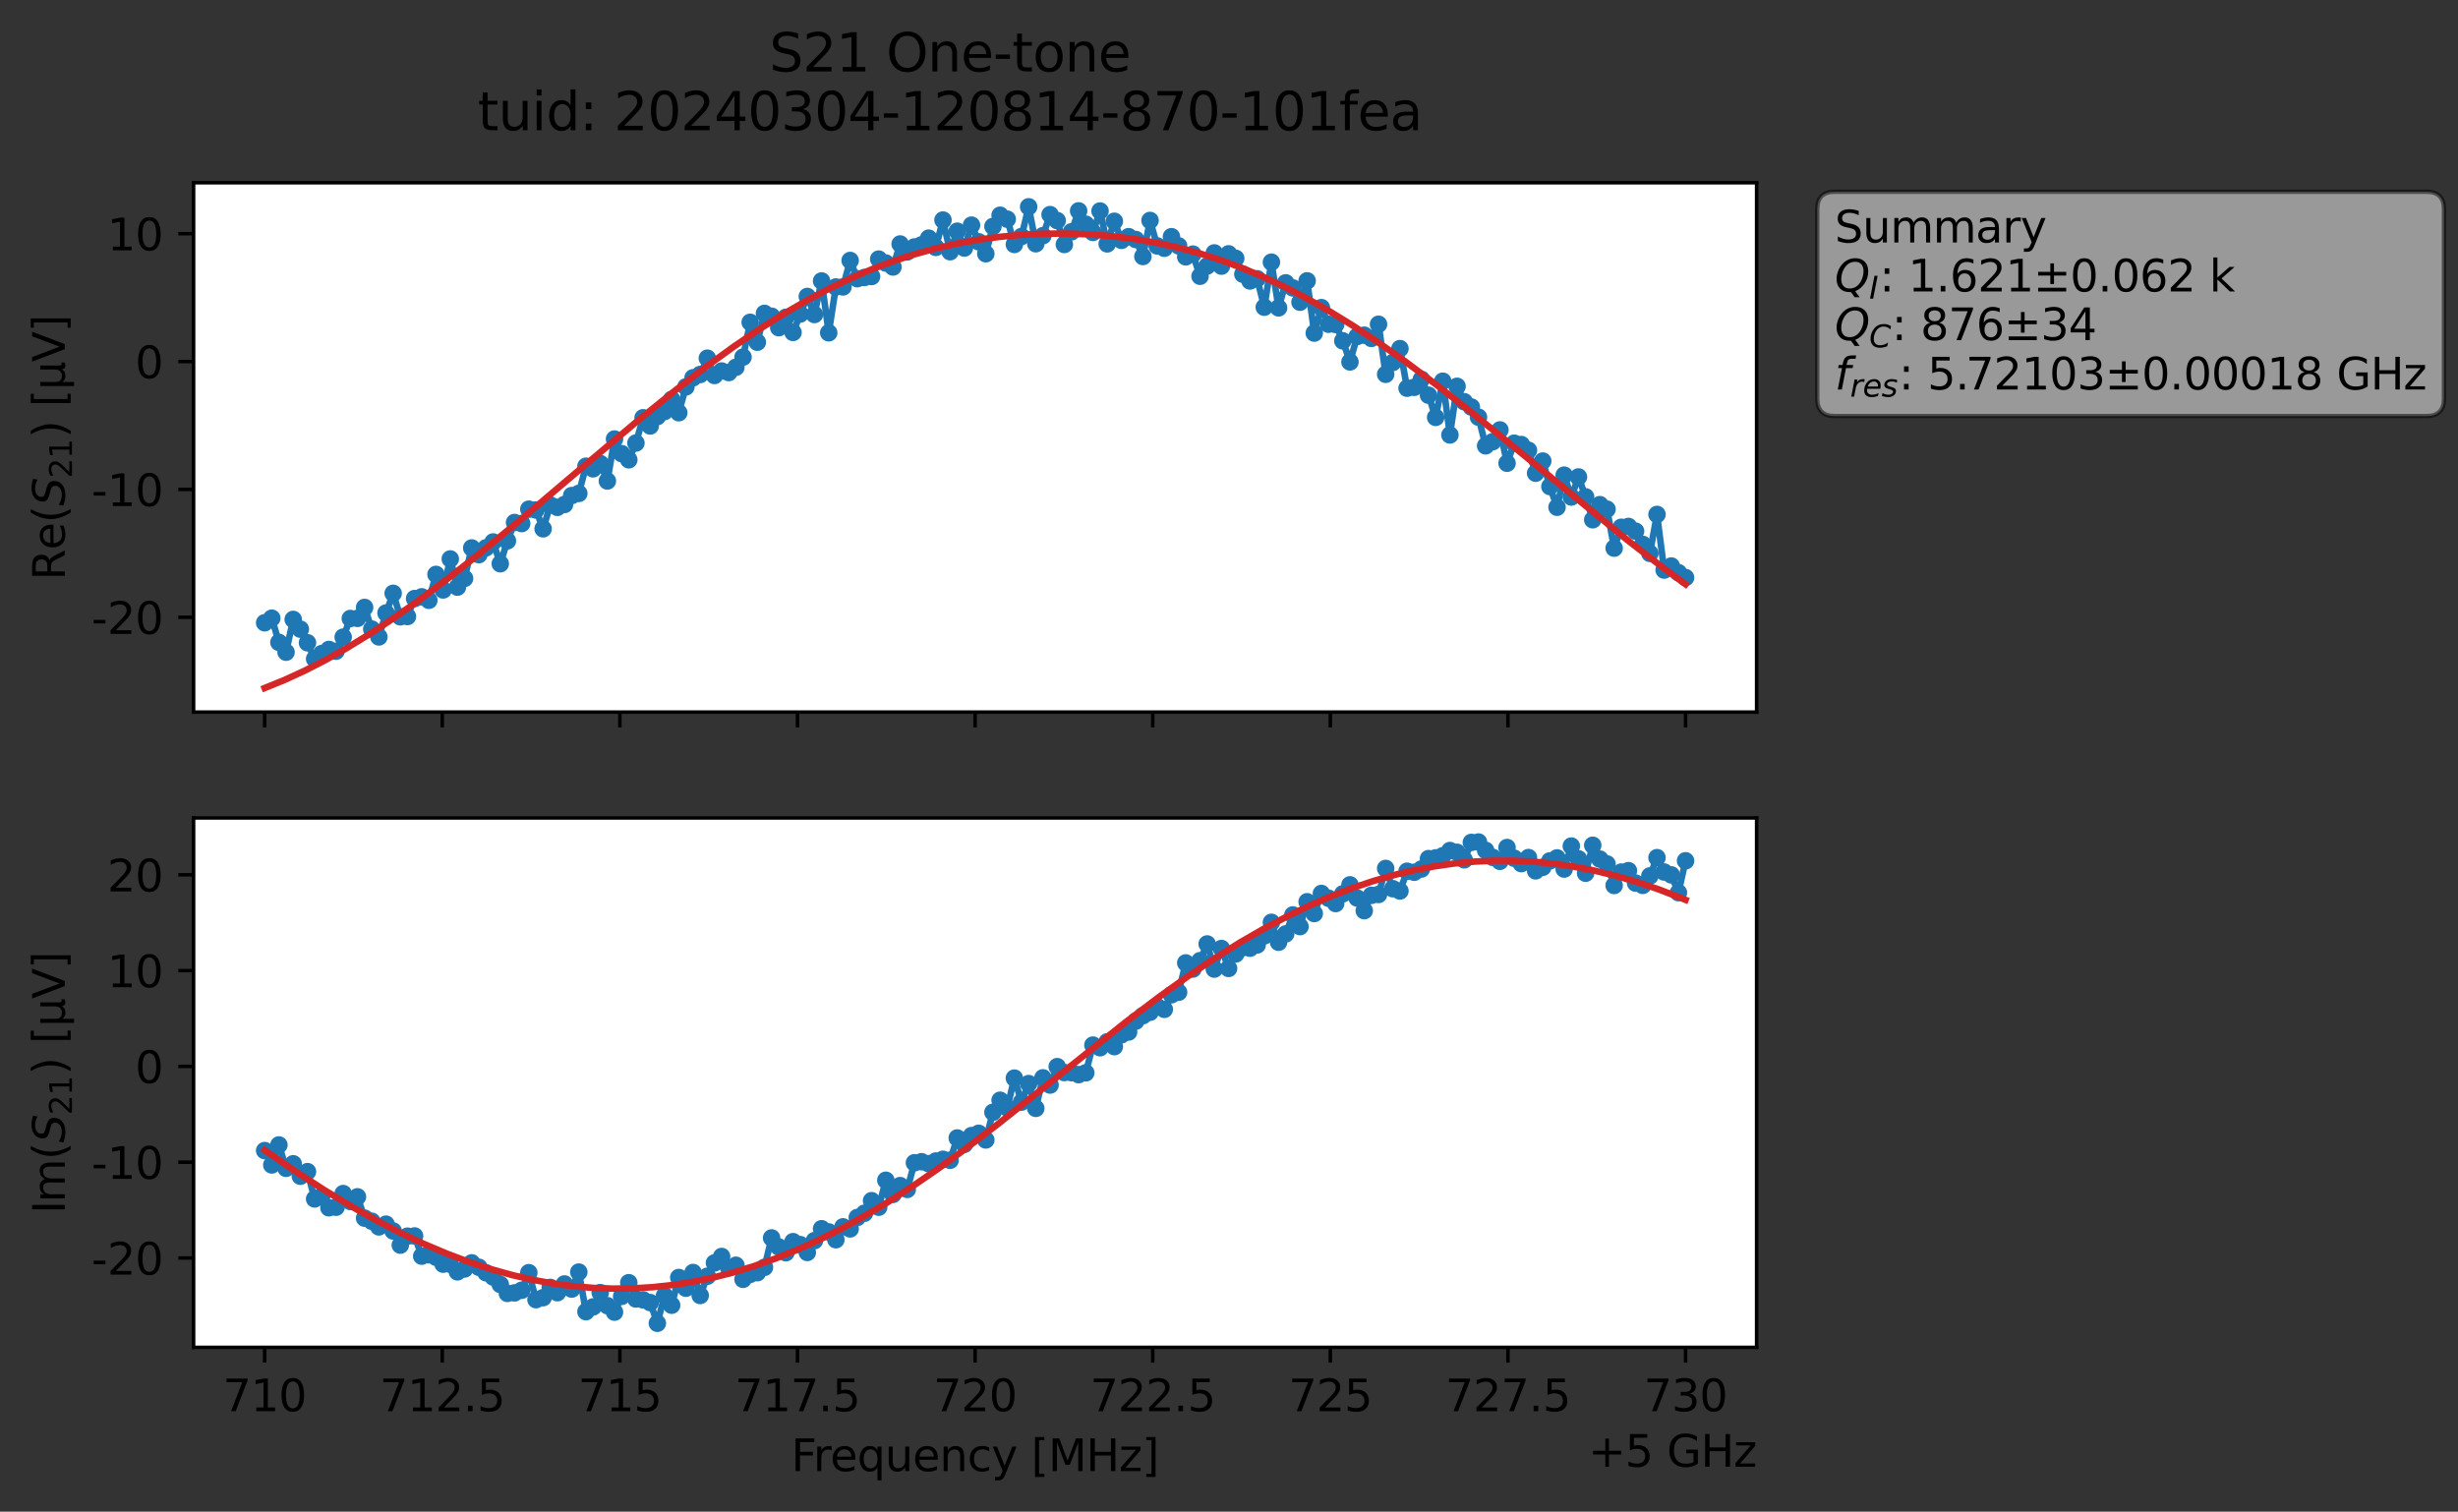 <?xml version="1.0" encoding="utf-8" standalone="no"?>
<!DOCTYPE svg PUBLIC "-//W3C//DTD SVG 1.1//EN"
  "http://www.w3.org/Graphics/SVG/1.1/DTD/svg11.dtd">
<svg xmlns:xlink="http://www.w3.org/1999/xlink" width="561.609pt" height="345.428pt" viewBox="0 0 561.609 345.428" xmlns="http://www.w3.org/2000/svg" version="1.1">
 <rect x="0" y="0" width="561.609" height="345.428" fill="#333333" stroke="none"/>
 <defs>
  <style type="text/css">*{stroke-linejoin: round; stroke-linecap: butt}</style>
 </defs>
 <g id="figure_1">
  <g id="patch_1">
   <path d="M 0 345.428 
L 561.609 345.428 
L 561.609 -0 
L 0 -0 
L 0 345.428 
z
" style="fill: none; opacity: 0"/>
  </g>
  <g id="axes_1">
   <g id="patch_2">
    <path d="M 44.233 162.72 
L 401.353 162.72 
L 401.353 41.76 
L 44.233 41.76 
z
" style="fill: #ffffff"/>
   </g>
   <g id="matplotlib.axis_1">
    <g id="xtick_1">
     <g id="line2d_1">
      <defs>
       <path id="m89a6dbed02" d="M 0 0 
L 0 3.5 
" style="stroke: #000000; stroke-width: 0.8"/>
      </defs>
      <g>
       <use xlink:href="#m89a6dbed02" x="60.466" y="162.72" style="stroke: #000000; stroke-width: 0.8"/>
      </g>
     </g>
    </g>
    <g id="xtick_2">
     <g id="line2d_2">
      <g>
       <use xlink:href="#m89a6dbed02" x="101.047" y="162.72" style="stroke: #000000; stroke-width: 0.8"/>
      </g>
     </g>
    </g>
    <g id="xtick_3">
     <g id="line2d_3">
      <g>
       <use xlink:href="#m89a6dbed02" x="141.629" y="162.72" style="stroke: #000000; stroke-width: 0.8"/>
      </g>
     </g>
    </g>
    <g id="xtick_4">
     <g id="line2d_4">
      <g>
       <use xlink:href="#m89a6dbed02" x="182.211" y="162.72" style="stroke: #000000; stroke-width: 0.8"/>
      </g>
     </g>
    </g>
    <g id="xtick_5">
     <g id="line2d_5">
      <g>
       <use xlink:href="#m89a6dbed02" x="222.793" y="162.72" style="stroke: #000000; stroke-width: 0.8"/>
      </g>
     </g>
    </g>
    <g id="xtick_6">
     <g id="line2d_6">
      <g>
       <use xlink:href="#m89a6dbed02" x="263.375" y="162.72" style="stroke: #000000; stroke-width: 0.8"/>
      </g>
     </g>
    </g>
    <g id="xtick_7">
     <g id="line2d_7">
      <g>
       <use xlink:href="#m89a6dbed02" x="303.956" y="162.72" style="stroke: #000000; stroke-width: 0.8"/>
      </g>
     </g>
    </g>
    <g id="xtick_8">
     <g id="line2d_8">
      <g>
       <use xlink:href="#m89a6dbed02" x="344.538" y="162.72" style="stroke: #000000; stroke-width: 0.8"/>
      </g>
     </g>
    </g>
    <g id="xtick_9">
     <g id="line2d_9">
      <g>
       <use xlink:href="#m89a6dbed02" x="385.12" y="162.72" style="stroke: #000000; stroke-width: 0.8"/>
      </g>
     </g>
    </g>
   </g>
   <g id="matplotlib.axis_2">
    <g id="ytick_1">
     <g id="line2d_10">
      <defs>
       <path id="m5305a938d4" d="M 0 0 
L -3.5 0 
" style="stroke: #000000; stroke-width: 0.8"/>
      </defs>
      <g>
       <use xlink:href="#m5305a938d4" x="44.233" y="141.058" style="stroke: #000000; stroke-width: 0.8"/>
      </g>
     </g>
     <g id="text_1">
      <!-- -20 -->
      <g transform="translate(20.9 144.857) scale(0.1 -0.1)">
       <defs>
        <path id="DejaVuSans-2d" d="M 313 2009 
L 1997 2009 
L 1997 1497 
L 313 1497 
L 313 2009 
z
" transform="scale(0.016)"/>
        <path id="DejaVuSans-32" d="M 1228 531 
L 3431 531 
L 3431 0 
L 469 0 
L 469 531 
Q 828 903 1448 1529 
Q 2069 2156 2228 2338 
Q 2531 2678 2651 2914 
Q 2772 3150 2772 3378 
Q 2772 3750 2511 3984 
Q 2250 4219 1831 4219 
Q 1534 4219 1204 4116 
Q 875 4013 500 3803 
L 500 4441 
Q 881 4594 1212 4672 
Q 1544 4750 1819 4750 
Q 2544 4750 2975 4387 
Q 3406 4025 3406 3419 
Q 3406 3131 3298 2873 
Q 3191 2616 2906 2266 
Q 2828 2175 2409 1742 
Q 1991 1309 1228 531 
z
" transform="scale(0.016)"/>
        <path id="DejaVuSans-30" d="M 2034 4250 
Q 1547 4250 1301 3770 
Q 1056 3291 1056 2328 
Q 1056 1369 1301 889 
Q 1547 409 2034 409 
Q 2525 409 2770 889 
Q 3016 1369 3016 2328 
Q 3016 3291 2770 3770 
Q 2525 4250 2034 4250 
z
M 2034 4750 
Q 2819 4750 3233 4129 
Q 3647 3509 3647 2328 
Q 3647 1150 3233 529 
Q 2819 -91 2034 -91 
Q 1250 -91 836 529 
Q 422 1150 422 2328 
Q 422 3509 836 4129 
Q 1250 4750 2034 4750 
z
" transform="scale(0.016)"/>
       </defs>
       <use xlink:href="#DejaVuSans-2d"/>
       <use xlink:href="#DejaVuSans-32" x="36.084"/>
       <use xlink:href="#DejaVuSans-30" x="99.707"/>
      </g>
     </g>
    </g>
    <g id="ytick_2">
     <g id="line2d_11">
      <g>
       <use xlink:href="#m5305a938d4" x="44.233" y="111.839" style="stroke: #000000; stroke-width: 0.8"/>
      </g>
     </g>
     <g id="text_2">
      <!-- -10 -->
      <g transform="translate(20.9 115.638) scale(0.1 -0.1)">
       <defs>
        <path id="DejaVuSans-31" d="M 794 531 
L 1825 531 
L 1825 4091 
L 703 3866 
L 703 4441 
L 1819 4666 
L 2450 4666 
L 2450 531 
L 3481 531 
L 3481 0 
L 794 0 
L 794 531 
z
" transform="scale(0.016)"/>
       </defs>
       <use xlink:href="#DejaVuSans-2d"/>
       <use xlink:href="#DejaVuSans-31" x="36.084"/>
       <use xlink:href="#DejaVuSans-30" x="99.707"/>
      </g>
     </g>
    </g>
    <g id="ytick_3">
     <g id="line2d_12">
      <g>
       <use xlink:href="#m5305a938d4" x="44.233" y="82.62" style="stroke: #000000; stroke-width: 0.8"/>
      </g>
     </g>
     <g id="text_3">
      <!-- 0 -->
      <g transform="translate(30.87 86.419) scale(0.1 -0.1)">
       <use xlink:href="#DejaVuSans-30"/>
      </g>
     </g>
    </g>
    <g id="ytick_4">
     <g id="line2d_13">
      <g>
       <use xlink:href="#m5305a938d4" x="44.233" y="53.401" style="stroke: #000000; stroke-width: 0.8"/>
      </g>
     </g>
     <g id="text_4">
      <!-- 10 -->
      <g transform="translate(24.508 57.2) scale(0.1 -0.1)">
       <use xlink:href="#DejaVuSans-31"/>
       <use xlink:href="#DejaVuSans-30" x="63.623"/>
      </g>
     </g>
    </g>
    <g id="text_5">
     <!-- Re$(S_{21})$ [μV] -->
     <g transform="translate(14.8 132.59) rotate(-90) scale(0.1 -0.1)">
      <defs>
       <path id="DejaVuSans-52" d="M 2841 2188 
Q 3044 2119 3236 1894 
Q 3428 1669 3622 1275 
L 4263 0 
L 3584 0 
L 2988 1197 
Q 2756 1666 2539 1819 
Q 2322 1972 1947 1972 
L 1259 1972 
L 1259 0 
L 628 0 
L 628 4666 
L 2053 4666 
Q 2853 4666 3247 4331 
Q 3641 3997 3641 3322 
Q 3641 2881 3436 2590 
Q 3231 2300 2841 2188 
z
M 1259 4147 
L 1259 2491 
L 2053 2491 
Q 2509 2491 2742 2702 
Q 2975 2913 2975 3322 
Q 2975 3731 2742 3939 
Q 2509 4147 2053 4147 
L 1259 4147 
z
" transform="scale(0.016)"/>
       <path id="DejaVuSans-65" d="M 3597 1894 
L 3597 1613 
L 953 1613 
Q 991 1019 1311 708 
Q 1631 397 2203 397 
Q 2534 397 2845 478 
Q 3156 559 3463 722 
L 3463 178 
Q 3153 47 2828 -22 
Q 2503 -91 2169 -91 
Q 1331 -91 842 396 
Q 353 884 353 1716 
Q 353 2575 817 3079 
Q 1281 3584 2069 3584 
Q 2775 3584 3186 3129 
Q 3597 2675 3597 1894 
z
M 3022 2063 
Q 3016 2534 2758 2815 
Q 2500 3097 2075 3097 
Q 1594 3097 1305 2825 
Q 1016 2553 972 2059 
L 3022 2063 
z
" transform="scale(0.016)"/>
       <path id="DejaVuSans-28" d="M 1984 4856 
Q 1566 4138 1362 3434 
Q 1159 2731 1159 2009 
Q 1159 1288 1364 580 
Q 1569 -128 1984 -844 
L 1484 -844 
Q 1016 -109 783 600 
Q 550 1309 550 2009 
Q 550 2706 781 3412 
Q 1013 4119 1484 4856 
L 1984 4856 
z
" transform="scale(0.016)"/>
       <path id="DejaVuSans-Oblique-53" d="M 3859 4513 
L 3738 3897 
Q 3422 4066 3111 4152 
Q 2800 4238 2509 4238 
Q 1944 4238 1609 3991 
Q 1275 3744 1275 3334 
Q 1275 3109 1398 2989 
Q 1522 2869 2034 2731 
L 2413 2638 
Q 3053 2472 3303 2217 
Q 3553 1963 3553 1503 
Q 3553 797 2998 353 
Q 2444 -91 1538 -91 
Q 1166 -91 791 -17 
Q 416 56 38 206 
L 166 856 
Q 513 641 861 531 
Q 1209 422 1556 422 
Q 2147 422 2503 684 
Q 2859 947 2859 1369 
Q 2859 1650 2717 1795 
Q 2575 1941 2106 2059 
L 1728 2156 
Q 1081 2325 845 2545 
Q 609 2766 609 3163 
Q 609 3859 1145 4304 
Q 1681 4750 2541 4750 
Q 2875 4750 3203 4690 
Q 3531 4631 3859 4513 
z
" transform="scale(0.016)"/>
       <path id="DejaVuSans-29" d="M 513 4856 
L 1013 4856 
Q 1481 4119 1714 3412 
Q 1947 2706 1947 2009 
Q 1947 1309 1714 600 
Q 1481 -109 1013 -844 
L 513 -844 
Q 928 -128 1133 580 
Q 1338 1288 1338 2009 
Q 1338 2731 1133 3434 
Q 928 4138 513 4856 
z
" transform="scale(0.016)"/>
       <path id="DejaVuSans-20" transform="scale(0.016)"/>
       <path id="DejaVuSans-5b" d="M 550 4863 
L 1875 4863 
L 1875 4416 
L 1125 4416 
L 1125 -397 
L 1875 -397 
L 1875 -844 
L 550 -844 
L 550 4863 
z
" transform="scale(0.016)"/>
       <path id="DejaVuSans-3bc" d="M 544 -1331 
L 544 3500 
L 1119 3500 
L 1119 1325 
Q 1119 872 1334 640 
Q 1550 409 1972 409 
Q 2434 409 2667 671 
Q 2900 934 2900 1459 
L 2900 3500 
L 3475 3500 
L 3475 806 
Q 3475 619 3529 530 
Q 3584 441 3700 441 
Q 3728 441 3778 458 
Q 3828 475 3916 513 
L 3916 50 
Q 3788 -22 3673 -56 
Q 3559 -91 3450 -91 
Q 3234 -91 3106 31 
Q 2978 153 2931 403 
Q 2775 156 2548 32 
Q 2322 -91 2016 -91 
Q 1697 -91 1473 31 
Q 1250 153 1119 397 
L 1119 -1331 
L 544 -1331 
z
" transform="scale(0.016)"/>
       <path id="DejaVuSans-56" d="M 1831 0 
L 50 4666 
L 709 4666 
L 2188 738 
L 3669 4666 
L 4325 4666 
L 2547 0 
L 1831 0 
z
" transform="scale(0.016)"/>
       <path id="DejaVuSans-5d" d="M 1947 4863 
L 1947 -844 
L 622 -844 
L 622 -397 
L 1369 -397 
L 1369 4416 
L 622 4416 
L 622 4863 
L 1947 4863 
z
" transform="scale(0.016)"/>
      </defs>
      <use xlink:href="#DejaVuSans-52" transform="translate(0 0.016)"/>
      <use xlink:href="#DejaVuSans-65" transform="translate(69.482 0.016)"/>
      <use xlink:href="#DejaVuSans-28" transform="translate(131.006 0.016)"/>
      <use xlink:href="#DejaVuSans-Oblique-53" transform="translate(170.02 0.016)"/>
      <use xlink:href="#DejaVuSans-32" transform="translate(233.496 -16.391) scale(0.7)"/>
      <use xlink:href="#DejaVuSans-31" transform="translate(278.032 -16.391) scale(0.7)"/>
      <use xlink:href="#DejaVuSans-29" transform="translate(325.303 0.016)"/>
      <use xlink:href="#DejaVuSans-20" transform="translate(364.316 0.016)"/>
      <use xlink:href="#DejaVuSans-5b" transform="translate(396.104 0.016)"/>
      <use xlink:href="#DejaVuSans-3bc" transform="translate(435.117 0.016)"/>
      <use xlink:href="#DejaVuSans-56" transform="translate(498.74 0.016)"/>
      <use xlink:href="#DejaVuSans-5d" transform="translate(567.148 0.016)"/>
     </g>
    </g>
   </g>
   <g id="line2d_14">
    <path d="M 60.466 142.307 
L 62.097 141.263 
L 63.728 146.787 
L 65.36 149.032 
L 66.991 141.543 
L 68.623 143.77 
L 70.254 146.879 
L 71.886 150.56 
L 73.517 149.342 
L 75.148 148.407 
L 76.78 148.806 
L 78.411 145.59 
L 80.043 141.332 
L 81.674 141.303 
L 83.306 138.803 
L 84.937 143.753 
L 86.568 145.542 
L 88.2 140.075 
L 89.831 135.579 
L 91.463 140.944 
L 93.094 140.877 
L 94.726 136.776 
L 96.357 136.381 
L 97.988 137.173 
L 99.62 131.254 
L 101.251 134.804 
L 102.883 127.726 
L 104.514 134.161 
L 106.146 132.17 
L 107.777 125.211 
L 109.408 126.736 
L 111.04 125.18 
L 112.671 123.841 
L 114.303 128.818 
L 115.934 123.587 
L 117.566 119.397 
L 119.197 119.637 
L 120.828 116.35 
L 122.46 116.53 
L 124.091 120.832 
L 125.723 115.4 
L 127.354 115.936 
L 128.986 115.277 
L 130.617 113.243 
L 132.248 112.748 
L 133.88 106.536 
L 135.511 107.128 
L 137.143 105.913 
L 138.774 109.91 
L 140.406 100.322 
L 142.037 103.657 
L 143.668 105.066 
L 145.3 101.233 
L 146.931 95.464 
L 148.563 97.336 
L 150.194 95.193 
L 151.826 94.042 
L 153.457 91.265 
L 155.088 94.308 
L 156.72 88.403 
L 158.351 86.324 
L 159.983 85.57 
L 161.614 81.847 
L 163.246 85.801 
L 164.877 84.775 
L 166.508 85.13 
L 168.14 83.924 
L 169.771 81.604 
L 171.403 73.649 
L 173.034 78.197 
L 174.666 71.612 
L 176.297 72.262 
L 177.928 74.874 
L 179.56 72.507 
L 181.191 75.961 
L 184.454 67.744 
L 186.086 71.869 
L 187.717 64.206 
L 189.349 76.044 
L 190.98 65.577 
L 192.611 65.558 
L 194.243 59.52 
L 195.874 63.683 
L 199.137 63.186 
L 200.769 59.208 
L 204.031 61.009 
L 205.663 55.751 
L 207.294 57.566 
L 208.926 56.432 
L 210.557 55.951 
L 212.189 54.421 
L 213.82 56.534 
L 215.451 50.282 
L 217.083 57.519 
L 218.714 52.83 
L 220.346 56.677 
L 221.977 51.448 
L 223.609 55.249 
L 225.24 57.978 
L 226.871 51.74 
L 228.503 49.18 
L 230.134 50.082 
L 231.766 55.861 
L 233.397 54.043 
L 235.029 47.258 
L 236.66 55.697 
L 238.291 53.853 
L 239.923 49.04 
L 241.554 50.408 
L 243.186 55.863 
L 244.817 52.975 
L 246.449 48.186 
L 248.08 51.231 
L 249.711 53.115 
L 251.343 48.217 
L 252.974 55.727 
L 254.606 50.563 
L 256.237 54.921 
L 257.869 54.079 
L 259.5 54.726 
L 261.131 58.611 
L 262.763 50.377 
L 264.394 56.191 
L 266.026 56.724 
L 267.657 54.086 
L 269.289 56.184 
L 270.92 58.689 
L 272.551 58.064 
L 274.183 63.126 
L 275.814 60.785 
L 277.446 57.795 
L 279.077 60.811 
L 280.709 58.004 
L 282.34 59.03 
L 283.971 62.658 
L 285.603 64.202 
L 287.234 63.702 
L 288.866 70.197 
L 290.497 59.91 
L 292.129 70.347 
L 293.76 64.632 
L 295.391 65.793 
L 297.023 69.057 
L 298.654 64.175 
L 300.286 76.111 
L 301.917 70.299 
L 303.549 74.091 
L 305.18 74.155 
L 306.811 77.89 
L 308.443 82.703 
L 310.074 76.894 
L 311.706 76.594 
L 313.337 77.329 
L 314.969 74.096 
L 316.6 85.532 
L 318.231 82.829 
L 319.863 79.658 
L 321.494 88.708 
L 323.126 88.503 
L 324.757 86.678 
L 326.389 90.309 
L 328.02 95.376 
L 329.651 87.111 
L 331.283 99.392 
L 332.914 88.275 
L 334.546 91.796 
L 336.177 93.011 
L 337.809 95.329 
L 339.44 101.873 
L 341.071 100.919 
L 342.703 98.24 
L 344.334 105.853 
L 345.966 101.278 
L 347.597 101.581 
L 349.229 102.889 
L 350.86 108.132 
L 352.491 105.356 
L 354.123 111.178 
L 355.754 115.907 
L 357.386 108.575 
L 359.017 113.568 
L 360.649 108.984 
L 362.28 113.533 
L 363.911 118.764 
L 365.543 115.317 
L 367.174 116.357 
L 368.806 125.252 
L 370.437 120.484 
L 372.069 120.294 
L 373.7 121.376 
L 375.332 124.395 
L 376.963 126.448 
L 378.594 117.553 
L 380.226 130.264 
L 381.857 129.337 
L 383.489 130.854 
L 385.12 131.973 
L 385.12 131.973 
" clip-path="url(#pa36870a4bc)" style="fill: none; stroke: #1f77b4; stroke-width: 1.5; stroke-linecap: square"/>
    <defs>
     <path id="mdccc3bdf1b" d="M 0 1.5 
C 0.398 1.5 0.779 1.342 1.061 1.061 
C 1.342 0.779 1.5 0.398 1.5 0 
C 1.5 -0.398 1.342 -0.779 1.061 -1.061 
C 0.779 -1.342 0.398 -1.5 0 -1.5 
C -0.398 -1.5 -0.779 -1.342 -1.061 -1.061 
C -1.342 -0.779 -1.5 -0.398 -1.5 0 
C -1.5 0.398 -1.342 0.779 -1.061 1.061 
C -0.779 1.342 -0.398 1.5 0 1.5 
z
" style="stroke: #1f77b4"/>
    </defs>
    <g clip-path="url(#pa36870a4bc)">
     <use xlink:href="#mdccc3bdf1b" x="60.466" y="142.307" style="fill: #1f77b4; stroke: #1f77b4"/>
     <use xlink:href="#mdccc3bdf1b" x="62.097" y="141.263" style="fill: #1f77b4; stroke: #1f77b4"/>
     <use xlink:href="#mdccc3bdf1b" x="63.728" y="146.787" style="fill: #1f77b4; stroke: #1f77b4"/>
     <use xlink:href="#mdccc3bdf1b" x="65.36" y="149.032" style="fill: #1f77b4; stroke: #1f77b4"/>
     <use xlink:href="#mdccc3bdf1b" x="66.991" y="141.543" style="fill: #1f77b4; stroke: #1f77b4"/>
     <use xlink:href="#mdccc3bdf1b" x="68.623" y="143.77" style="fill: #1f77b4; stroke: #1f77b4"/>
     <use xlink:href="#mdccc3bdf1b" x="70.254" y="146.879" style="fill: #1f77b4; stroke: #1f77b4"/>
     <use xlink:href="#mdccc3bdf1b" x="71.886" y="150.56" style="fill: #1f77b4; stroke: #1f77b4"/>
     <use xlink:href="#mdccc3bdf1b" x="73.517" y="149.342" style="fill: #1f77b4; stroke: #1f77b4"/>
     <use xlink:href="#mdccc3bdf1b" x="75.148" y="148.407" style="fill: #1f77b4; stroke: #1f77b4"/>
     <use xlink:href="#mdccc3bdf1b" x="76.78" y="148.806" style="fill: #1f77b4; stroke: #1f77b4"/>
     <use xlink:href="#mdccc3bdf1b" x="78.411" y="145.59" style="fill: #1f77b4; stroke: #1f77b4"/>
     <use xlink:href="#mdccc3bdf1b" x="80.043" y="141.332" style="fill: #1f77b4; stroke: #1f77b4"/>
     <use xlink:href="#mdccc3bdf1b" x="81.674" y="141.303" style="fill: #1f77b4; stroke: #1f77b4"/>
     <use xlink:href="#mdccc3bdf1b" x="83.306" y="138.803" style="fill: #1f77b4; stroke: #1f77b4"/>
     <use xlink:href="#mdccc3bdf1b" x="84.937" y="143.753" style="fill: #1f77b4; stroke: #1f77b4"/>
     <use xlink:href="#mdccc3bdf1b" x="86.568" y="145.542" style="fill: #1f77b4; stroke: #1f77b4"/>
     <use xlink:href="#mdccc3bdf1b" x="88.2" y="140.075" style="fill: #1f77b4; stroke: #1f77b4"/>
     <use xlink:href="#mdccc3bdf1b" x="89.831" y="135.579" style="fill: #1f77b4; stroke: #1f77b4"/>
     <use xlink:href="#mdccc3bdf1b" x="91.463" y="140.944" style="fill: #1f77b4; stroke: #1f77b4"/>
     <use xlink:href="#mdccc3bdf1b" x="93.094" y="140.877" style="fill: #1f77b4; stroke: #1f77b4"/>
     <use xlink:href="#mdccc3bdf1b" x="94.726" y="136.776" style="fill: #1f77b4; stroke: #1f77b4"/>
     <use xlink:href="#mdccc3bdf1b" x="96.357" y="136.381" style="fill: #1f77b4; stroke: #1f77b4"/>
     <use xlink:href="#mdccc3bdf1b" x="97.988" y="137.173" style="fill: #1f77b4; stroke: #1f77b4"/>
     <use xlink:href="#mdccc3bdf1b" x="99.62" y="131.254" style="fill: #1f77b4; stroke: #1f77b4"/>
     <use xlink:href="#mdccc3bdf1b" x="101.251" y="134.804" style="fill: #1f77b4; stroke: #1f77b4"/>
     <use xlink:href="#mdccc3bdf1b" x="102.883" y="127.726" style="fill: #1f77b4; stroke: #1f77b4"/>
     <use xlink:href="#mdccc3bdf1b" x="104.514" y="134.161" style="fill: #1f77b4; stroke: #1f77b4"/>
     <use xlink:href="#mdccc3bdf1b" x="106.146" y="132.17" style="fill: #1f77b4; stroke: #1f77b4"/>
     <use xlink:href="#mdccc3bdf1b" x="107.777" y="125.211" style="fill: #1f77b4; stroke: #1f77b4"/>
     <use xlink:href="#mdccc3bdf1b" x="109.408" y="126.736" style="fill: #1f77b4; stroke: #1f77b4"/>
     <use xlink:href="#mdccc3bdf1b" x="111.04" y="125.18" style="fill: #1f77b4; stroke: #1f77b4"/>
     <use xlink:href="#mdccc3bdf1b" x="112.671" y="123.841" style="fill: #1f77b4; stroke: #1f77b4"/>
     <use xlink:href="#mdccc3bdf1b" x="114.303" y="128.818" style="fill: #1f77b4; stroke: #1f77b4"/>
     <use xlink:href="#mdccc3bdf1b" x="115.934" y="123.587" style="fill: #1f77b4; stroke: #1f77b4"/>
     <use xlink:href="#mdccc3bdf1b" x="117.566" y="119.397" style="fill: #1f77b4; stroke: #1f77b4"/>
     <use xlink:href="#mdccc3bdf1b" x="119.197" y="119.637" style="fill: #1f77b4; stroke: #1f77b4"/>
     <use xlink:href="#mdccc3bdf1b" x="120.828" y="116.35" style="fill: #1f77b4; stroke: #1f77b4"/>
     <use xlink:href="#mdccc3bdf1b" x="122.46" y="116.53" style="fill: #1f77b4; stroke: #1f77b4"/>
     <use xlink:href="#mdccc3bdf1b" x="124.091" y="120.832" style="fill: #1f77b4; stroke: #1f77b4"/>
     <use xlink:href="#mdccc3bdf1b" x="125.723" y="115.4" style="fill: #1f77b4; stroke: #1f77b4"/>
     <use xlink:href="#mdccc3bdf1b" x="127.354" y="115.936" style="fill: #1f77b4; stroke: #1f77b4"/>
     <use xlink:href="#mdccc3bdf1b" x="128.986" y="115.277" style="fill: #1f77b4; stroke: #1f77b4"/>
     <use xlink:href="#mdccc3bdf1b" x="130.617" y="113.243" style="fill: #1f77b4; stroke: #1f77b4"/>
     <use xlink:href="#mdccc3bdf1b" x="132.248" y="112.748" style="fill: #1f77b4; stroke: #1f77b4"/>
     <use xlink:href="#mdccc3bdf1b" x="133.88" y="106.536" style="fill: #1f77b4; stroke: #1f77b4"/>
     <use xlink:href="#mdccc3bdf1b" x="135.511" y="107.128" style="fill: #1f77b4; stroke: #1f77b4"/>
     <use xlink:href="#mdccc3bdf1b" x="137.143" y="105.913" style="fill: #1f77b4; stroke: #1f77b4"/>
     <use xlink:href="#mdccc3bdf1b" x="138.774" y="109.91" style="fill: #1f77b4; stroke: #1f77b4"/>
     <use xlink:href="#mdccc3bdf1b" x="140.406" y="100.322" style="fill: #1f77b4; stroke: #1f77b4"/>
     <use xlink:href="#mdccc3bdf1b" x="142.037" y="103.657" style="fill: #1f77b4; stroke: #1f77b4"/>
     <use xlink:href="#mdccc3bdf1b" x="143.668" y="105.066" style="fill: #1f77b4; stroke: #1f77b4"/>
     <use xlink:href="#mdccc3bdf1b" x="145.3" y="101.233" style="fill: #1f77b4; stroke: #1f77b4"/>
     <use xlink:href="#mdccc3bdf1b" x="146.931" y="95.464" style="fill: #1f77b4; stroke: #1f77b4"/>
     <use xlink:href="#mdccc3bdf1b" x="148.563" y="97.336" style="fill: #1f77b4; stroke: #1f77b4"/>
     <use xlink:href="#mdccc3bdf1b" x="150.194" y="95.193" style="fill: #1f77b4; stroke: #1f77b4"/>
     <use xlink:href="#mdccc3bdf1b" x="151.826" y="94.042" style="fill: #1f77b4; stroke: #1f77b4"/>
     <use xlink:href="#mdccc3bdf1b" x="153.457" y="91.265" style="fill: #1f77b4; stroke: #1f77b4"/>
     <use xlink:href="#mdccc3bdf1b" x="155.088" y="94.308" style="fill: #1f77b4; stroke: #1f77b4"/>
     <use xlink:href="#mdccc3bdf1b" x="156.72" y="88.403" style="fill: #1f77b4; stroke: #1f77b4"/>
     <use xlink:href="#mdccc3bdf1b" x="158.351" y="86.324" style="fill: #1f77b4; stroke: #1f77b4"/>
     <use xlink:href="#mdccc3bdf1b" x="159.983" y="85.57" style="fill: #1f77b4; stroke: #1f77b4"/>
     <use xlink:href="#mdccc3bdf1b" x="161.614" y="81.847" style="fill: #1f77b4; stroke: #1f77b4"/>
     <use xlink:href="#mdccc3bdf1b" x="163.246" y="85.801" style="fill: #1f77b4; stroke: #1f77b4"/>
     <use xlink:href="#mdccc3bdf1b" x="164.877" y="84.775" style="fill: #1f77b4; stroke: #1f77b4"/>
     <use xlink:href="#mdccc3bdf1b" x="166.508" y="85.13" style="fill: #1f77b4; stroke: #1f77b4"/>
     <use xlink:href="#mdccc3bdf1b" x="168.14" y="83.924" style="fill: #1f77b4; stroke: #1f77b4"/>
     <use xlink:href="#mdccc3bdf1b" x="169.771" y="81.604" style="fill: #1f77b4; stroke: #1f77b4"/>
     <use xlink:href="#mdccc3bdf1b" x="171.403" y="73.649" style="fill: #1f77b4; stroke: #1f77b4"/>
     <use xlink:href="#mdccc3bdf1b" x="173.034" y="78.197" style="fill: #1f77b4; stroke: #1f77b4"/>
     <use xlink:href="#mdccc3bdf1b" x="174.666" y="71.612" style="fill: #1f77b4; stroke: #1f77b4"/>
     <use xlink:href="#mdccc3bdf1b" x="176.297" y="72.262" style="fill: #1f77b4; stroke: #1f77b4"/>
     <use xlink:href="#mdccc3bdf1b" x="177.928" y="74.874" style="fill: #1f77b4; stroke: #1f77b4"/>
     <use xlink:href="#mdccc3bdf1b" x="179.56" y="72.507" style="fill: #1f77b4; stroke: #1f77b4"/>
     <use xlink:href="#mdccc3bdf1b" x="181.191" y="75.961" style="fill: #1f77b4; stroke: #1f77b4"/>
     <use xlink:href="#mdccc3bdf1b" x="182.823" y="71.762" style="fill: #1f77b4; stroke: #1f77b4"/>
     <use xlink:href="#mdccc3bdf1b" x="184.454" y="67.744" style="fill: #1f77b4; stroke: #1f77b4"/>
     <use xlink:href="#mdccc3bdf1b" x="186.086" y="71.869" style="fill: #1f77b4; stroke: #1f77b4"/>
     <use xlink:href="#mdccc3bdf1b" x="187.717" y="64.206" style="fill: #1f77b4; stroke: #1f77b4"/>
     <use xlink:href="#mdccc3bdf1b" x="189.349" y="76.044" style="fill: #1f77b4; stroke: #1f77b4"/>
     <use xlink:href="#mdccc3bdf1b" x="190.98" y="65.577" style="fill: #1f77b4; stroke: #1f77b4"/>
     <use xlink:href="#mdccc3bdf1b" x="192.611" y="65.558" style="fill: #1f77b4; stroke: #1f77b4"/>
     <use xlink:href="#mdccc3bdf1b" x="194.243" y="59.52" style="fill: #1f77b4; stroke: #1f77b4"/>
     <use xlink:href="#mdccc3bdf1b" x="195.874" y="63.683" style="fill: #1f77b4; stroke: #1f77b4"/>
     <use xlink:href="#mdccc3bdf1b" x="197.506" y="63.405" style="fill: #1f77b4; stroke: #1f77b4"/>
     <use xlink:href="#mdccc3bdf1b" x="199.137" y="63.186" style="fill: #1f77b4; stroke: #1f77b4"/>
     <use xlink:href="#mdccc3bdf1b" x="200.769" y="59.208" style="fill: #1f77b4; stroke: #1f77b4"/>
     <use xlink:href="#mdccc3bdf1b" x="202.4" y="60.107" style="fill: #1f77b4; stroke: #1f77b4"/>
     <use xlink:href="#mdccc3bdf1b" x="204.031" y="61.009" style="fill: #1f77b4; stroke: #1f77b4"/>
     <use xlink:href="#mdccc3bdf1b" x="205.663" y="55.751" style="fill: #1f77b4; stroke: #1f77b4"/>
     <use xlink:href="#mdccc3bdf1b" x="207.294" y="57.566" style="fill: #1f77b4; stroke: #1f77b4"/>
     <use xlink:href="#mdccc3bdf1b" x="208.926" y="56.432" style="fill: #1f77b4; stroke: #1f77b4"/>
     <use xlink:href="#mdccc3bdf1b" x="210.557" y="55.951" style="fill: #1f77b4; stroke: #1f77b4"/>
     <use xlink:href="#mdccc3bdf1b" x="212.189" y="54.421" style="fill: #1f77b4; stroke: #1f77b4"/>
     <use xlink:href="#mdccc3bdf1b" x="213.82" y="56.534" style="fill: #1f77b4; stroke: #1f77b4"/>
     <use xlink:href="#mdccc3bdf1b" x="215.451" y="50.282" style="fill: #1f77b4; stroke: #1f77b4"/>
     <use xlink:href="#mdccc3bdf1b" x="217.083" y="57.519" style="fill: #1f77b4; stroke: #1f77b4"/>
     <use xlink:href="#mdccc3bdf1b" x="218.714" y="52.83" style="fill: #1f77b4; stroke: #1f77b4"/>
     <use xlink:href="#mdccc3bdf1b" x="220.346" y="56.677" style="fill: #1f77b4; stroke: #1f77b4"/>
     <use xlink:href="#mdccc3bdf1b" x="221.977" y="51.448" style="fill: #1f77b4; stroke: #1f77b4"/>
     <use xlink:href="#mdccc3bdf1b" x="223.609" y="55.249" style="fill: #1f77b4; stroke: #1f77b4"/>
     <use xlink:href="#mdccc3bdf1b" x="225.24" y="57.978" style="fill: #1f77b4; stroke: #1f77b4"/>
     <use xlink:href="#mdccc3bdf1b" x="226.871" y="51.74" style="fill: #1f77b4; stroke: #1f77b4"/>
     <use xlink:href="#mdccc3bdf1b" x="228.503" y="49.18" style="fill: #1f77b4; stroke: #1f77b4"/>
     <use xlink:href="#mdccc3bdf1b" x="230.134" y="50.082" style="fill: #1f77b4; stroke: #1f77b4"/>
     <use xlink:href="#mdccc3bdf1b" x="231.766" y="55.861" style="fill: #1f77b4; stroke: #1f77b4"/>
     <use xlink:href="#mdccc3bdf1b" x="233.397" y="54.043" style="fill: #1f77b4; stroke: #1f77b4"/>
     <use xlink:href="#mdccc3bdf1b" x="235.029" y="47.258" style="fill: #1f77b4; stroke: #1f77b4"/>
     <use xlink:href="#mdccc3bdf1b" x="236.66" y="55.697" style="fill: #1f77b4; stroke: #1f77b4"/>
     <use xlink:href="#mdccc3bdf1b" x="238.291" y="53.853" style="fill: #1f77b4; stroke: #1f77b4"/>
     <use xlink:href="#mdccc3bdf1b" x="239.923" y="49.04" style="fill: #1f77b4; stroke: #1f77b4"/>
     <use xlink:href="#mdccc3bdf1b" x="241.554" y="50.408" style="fill: #1f77b4; stroke: #1f77b4"/>
     <use xlink:href="#mdccc3bdf1b" x="243.186" y="55.863" style="fill: #1f77b4; stroke: #1f77b4"/>
     <use xlink:href="#mdccc3bdf1b" x="244.817" y="52.975" style="fill: #1f77b4; stroke: #1f77b4"/>
     <use xlink:href="#mdccc3bdf1b" x="246.449" y="48.186" style="fill: #1f77b4; stroke: #1f77b4"/>
     <use xlink:href="#mdccc3bdf1b" x="248.08" y="51.231" style="fill: #1f77b4; stroke: #1f77b4"/>
     <use xlink:href="#mdccc3bdf1b" x="249.711" y="53.115" style="fill: #1f77b4; stroke: #1f77b4"/>
     <use xlink:href="#mdccc3bdf1b" x="251.343" y="48.217" style="fill: #1f77b4; stroke: #1f77b4"/>
     <use xlink:href="#mdccc3bdf1b" x="252.974" y="55.727" style="fill: #1f77b4; stroke: #1f77b4"/>
     <use xlink:href="#mdccc3bdf1b" x="254.606" y="50.563" style="fill: #1f77b4; stroke: #1f77b4"/>
     <use xlink:href="#mdccc3bdf1b" x="256.237" y="54.921" style="fill: #1f77b4; stroke: #1f77b4"/>
     <use xlink:href="#mdccc3bdf1b" x="257.869" y="54.079" style="fill: #1f77b4; stroke: #1f77b4"/>
     <use xlink:href="#mdccc3bdf1b" x="259.5" y="54.726" style="fill: #1f77b4; stroke: #1f77b4"/>
     <use xlink:href="#mdccc3bdf1b" x="261.131" y="58.611" style="fill: #1f77b4; stroke: #1f77b4"/>
     <use xlink:href="#mdccc3bdf1b" x="262.763" y="50.377" style="fill: #1f77b4; stroke: #1f77b4"/>
     <use xlink:href="#mdccc3bdf1b" x="264.394" y="56.191" style="fill: #1f77b4; stroke: #1f77b4"/>
     <use xlink:href="#mdccc3bdf1b" x="266.026" y="56.724" style="fill: #1f77b4; stroke: #1f77b4"/>
     <use xlink:href="#mdccc3bdf1b" x="267.657" y="54.086" style="fill: #1f77b4; stroke: #1f77b4"/>
     <use xlink:href="#mdccc3bdf1b" x="269.289" y="56.184" style="fill: #1f77b4; stroke: #1f77b4"/>
     <use xlink:href="#mdccc3bdf1b" x="270.92" y="58.689" style="fill: #1f77b4; stroke: #1f77b4"/>
     <use xlink:href="#mdccc3bdf1b" x="272.551" y="58.064" style="fill: #1f77b4; stroke: #1f77b4"/>
     <use xlink:href="#mdccc3bdf1b" x="274.183" y="63.126" style="fill: #1f77b4; stroke: #1f77b4"/>
     <use xlink:href="#mdccc3bdf1b" x="275.814" y="60.785" style="fill: #1f77b4; stroke: #1f77b4"/>
     <use xlink:href="#mdccc3bdf1b" x="277.446" y="57.795" style="fill: #1f77b4; stroke: #1f77b4"/>
     <use xlink:href="#mdccc3bdf1b" x="279.077" y="60.811" style="fill: #1f77b4; stroke: #1f77b4"/>
     <use xlink:href="#mdccc3bdf1b" x="280.709" y="58.004" style="fill: #1f77b4; stroke: #1f77b4"/>
     <use xlink:href="#mdccc3bdf1b" x="282.34" y="59.03" style="fill: #1f77b4; stroke: #1f77b4"/>
     <use xlink:href="#mdccc3bdf1b" x="283.971" y="62.658" style="fill: #1f77b4; stroke: #1f77b4"/>
     <use xlink:href="#mdccc3bdf1b" x="285.603" y="64.202" style="fill: #1f77b4; stroke: #1f77b4"/>
     <use xlink:href="#mdccc3bdf1b" x="287.234" y="63.702" style="fill: #1f77b4; stroke: #1f77b4"/>
     <use xlink:href="#mdccc3bdf1b" x="288.866" y="70.197" style="fill: #1f77b4; stroke: #1f77b4"/>
     <use xlink:href="#mdccc3bdf1b" x="290.497" y="59.91" style="fill: #1f77b4; stroke: #1f77b4"/>
     <use xlink:href="#mdccc3bdf1b" x="292.129" y="70.347" style="fill: #1f77b4; stroke: #1f77b4"/>
     <use xlink:href="#mdccc3bdf1b" x="293.76" y="64.632" style="fill: #1f77b4; stroke: #1f77b4"/>
     <use xlink:href="#mdccc3bdf1b" x="295.391" y="65.793" style="fill: #1f77b4; stroke: #1f77b4"/>
     <use xlink:href="#mdccc3bdf1b" x="297.023" y="69.057" style="fill: #1f77b4; stroke: #1f77b4"/>
     <use xlink:href="#mdccc3bdf1b" x="298.654" y="64.175" style="fill: #1f77b4; stroke: #1f77b4"/>
     <use xlink:href="#mdccc3bdf1b" x="300.286" y="76.111" style="fill: #1f77b4; stroke: #1f77b4"/>
     <use xlink:href="#mdccc3bdf1b" x="301.917" y="70.299" style="fill: #1f77b4; stroke: #1f77b4"/>
     <use xlink:href="#mdccc3bdf1b" x="303.549" y="74.091" style="fill: #1f77b4; stroke: #1f77b4"/>
     <use xlink:href="#mdccc3bdf1b" x="305.18" y="74.155" style="fill: #1f77b4; stroke: #1f77b4"/>
     <use xlink:href="#mdccc3bdf1b" x="306.811" y="77.89" style="fill: #1f77b4; stroke: #1f77b4"/>
     <use xlink:href="#mdccc3bdf1b" x="308.443" y="82.703" style="fill: #1f77b4; stroke: #1f77b4"/>
     <use xlink:href="#mdccc3bdf1b" x="310.074" y="76.894" style="fill: #1f77b4; stroke: #1f77b4"/>
     <use xlink:href="#mdccc3bdf1b" x="311.706" y="76.594" style="fill: #1f77b4; stroke: #1f77b4"/>
     <use xlink:href="#mdccc3bdf1b" x="313.337" y="77.329" style="fill: #1f77b4; stroke: #1f77b4"/>
     <use xlink:href="#mdccc3bdf1b" x="314.969" y="74.096" style="fill: #1f77b4; stroke: #1f77b4"/>
     <use xlink:href="#mdccc3bdf1b" x="316.6" y="85.532" style="fill: #1f77b4; stroke: #1f77b4"/>
     <use xlink:href="#mdccc3bdf1b" x="318.231" y="82.829" style="fill: #1f77b4; stroke: #1f77b4"/>
     <use xlink:href="#mdccc3bdf1b" x="319.863" y="79.658" style="fill: #1f77b4; stroke: #1f77b4"/>
     <use xlink:href="#mdccc3bdf1b" x="321.494" y="88.708" style="fill: #1f77b4; stroke: #1f77b4"/>
     <use xlink:href="#mdccc3bdf1b" x="323.126" y="88.503" style="fill: #1f77b4; stroke: #1f77b4"/>
     <use xlink:href="#mdccc3bdf1b" x="324.757" y="86.678" style="fill: #1f77b4; stroke: #1f77b4"/>
     <use xlink:href="#mdccc3bdf1b" x="326.389" y="90.309" style="fill: #1f77b4; stroke: #1f77b4"/>
     <use xlink:href="#mdccc3bdf1b" x="328.02" y="95.376" style="fill: #1f77b4; stroke: #1f77b4"/>
     <use xlink:href="#mdccc3bdf1b" x="329.651" y="87.111" style="fill: #1f77b4; stroke: #1f77b4"/>
     <use xlink:href="#mdccc3bdf1b" x="331.283" y="99.392" style="fill: #1f77b4; stroke: #1f77b4"/>
     <use xlink:href="#mdccc3bdf1b" x="332.914" y="88.275" style="fill: #1f77b4; stroke: #1f77b4"/>
     <use xlink:href="#mdccc3bdf1b" x="334.546" y="91.796" style="fill: #1f77b4; stroke: #1f77b4"/>
     <use xlink:href="#mdccc3bdf1b" x="336.177" y="93.011" style="fill: #1f77b4; stroke: #1f77b4"/>
     <use xlink:href="#mdccc3bdf1b" x="337.809" y="95.329" style="fill: #1f77b4; stroke: #1f77b4"/>
     <use xlink:href="#mdccc3bdf1b" x="339.44" y="101.873" style="fill: #1f77b4; stroke: #1f77b4"/>
     <use xlink:href="#mdccc3bdf1b" x="341.071" y="100.919" style="fill: #1f77b4; stroke: #1f77b4"/>
     <use xlink:href="#mdccc3bdf1b" x="342.703" y="98.24" style="fill: #1f77b4; stroke: #1f77b4"/>
     <use xlink:href="#mdccc3bdf1b" x="344.334" y="105.853" style="fill: #1f77b4; stroke: #1f77b4"/>
     <use xlink:href="#mdccc3bdf1b" x="345.966" y="101.278" style="fill: #1f77b4; stroke: #1f77b4"/>
     <use xlink:href="#mdccc3bdf1b" x="347.597" y="101.581" style="fill: #1f77b4; stroke: #1f77b4"/>
     <use xlink:href="#mdccc3bdf1b" x="349.229" y="102.889" style="fill: #1f77b4; stroke: #1f77b4"/>
     <use xlink:href="#mdccc3bdf1b" x="350.86" y="108.132" style="fill: #1f77b4; stroke: #1f77b4"/>
     <use xlink:href="#mdccc3bdf1b" x="352.491" y="105.356" style="fill: #1f77b4; stroke: #1f77b4"/>
     <use xlink:href="#mdccc3bdf1b" x="354.123" y="111.178" style="fill: #1f77b4; stroke: #1f77b4"/>
     <use xlink:href="#mdccc3bdf1b" x="355.754" y="115.907" style="fill: #1f77b4; stroke: #1f77b4"/>
     <use xlink:href="#mdccc3bdf1b" x="357.386" y="108.575" style="fill: #1f77b4; stroke: #1f77b4"/>
     <use xlink:href="#mdccc3bdf1b" x="359.017" y="113.568" style="fill: #1f77b4; stroke: #1f77b4"/>
     <use xlink:href="#mdccc3bdf1b" x="360.649" y="108.984" style="fill: #1f77b4; stroke: #1f77b4"/>
     <use xlink:href="#mdccc3bdf1b" x="362.28" y="113.533" style="fill: #1f77b4; stroke: #1f77b4"/>
     <use xlink:href="#mdccc3bdf1b" x="363.911" y="118.764" style="fill: #1f77b4; stroke: #1f77b4"/>
     <use xlink:href="#mdccc3bdf1b" x="365.543" y="115.317" style="fill: #1f77b4; stroke: #1f77b4"/>
     <use xlink:href="#mdccc3bdf1b" x="367.174" y="116.357" style="fill: #1f77b4; stroke: #1f77b4"/>
     <use xlink:href="#mdccc3bdf1b" x="368.806" y="125.252" style="fill: #1f77b4; stroke: #1f77b4"/>
     <use xlink:href="#mdccc3bdf1b" x="370.437" y="120.484" style="fill: #1f77b4; stroke: #1f77b4"/>
     <use xlink:href="#mdccc3bdf1b" x="372.069" y="120.294" style="fill: #1f77b4; stroke: #1f77b4"/>
     <use xlink:href="#mdccc3bdf1b" x="373.7" y="121.376" style="fill: #1f77b4; stroke: #1f77b4"/>
     <use xlink:href="#mdccc3bdf1b" x="375.332" y="124.395" style="fill: #1f77b4; stroke: #1f77b4"/>
     <use xlink:href="#mdccc3bdf1b" x="376.963" y="126.448" style="fill: #1f77b4; stroke: #1f77b4"/>
     <use xlink:href="#mdccc3bdf1b" x="378.594" y="117.553" style="fill: #1f77b4; stroke: #1f77b4"/>
     <use xlink:href="#mdccc3bdf1b" x="380.226" y="130.264" style="fill: #1f77b4; stroke: #1f77b4"/>
     <use xlink:href="#mdccc3bdf1b" x="381.857" y="129.337" style="fill: #1f77b4; stroke: #1f77b4"/>
     <use xlink:href="#mdccc3bdf1b" x="383.489" y="130.854" style="fill: #1f77b4; stroke: #1f77b4"/>
     <use xlink:href="#mdccc3bdf1b" x="385.12" y="131.973" style="fill: #1f77b4; stroke: #1f77b4"/>
    </g>
   </g>
   <g id="line2d_15">
    <path d="M 60.466 157.222 
L 65.015 155.374 
L 69.565 153.282 
L 74.44 150.783 
L 79.314 148.033 
L 84.514 144.842 
L 90.039 141.185 
L 95.888 137.045 
L 102.388 132.165 
L 109.537 126.517 
L 118.312 119.29 
L 132.286 107.44 
L 145.935 95.955 
L 154.385 89.131 
L 161.534 83.641 
L 167.709 79.165 
L 173.558 75.193 
L 179.083 71.709 
L 184.283 68.689 
L 189.482 65.933 
L 194.357 63.601 
L 199.232 61.517 
L 204.106 59.683 
L 208.981 58.098 
L 213.856 56.756 
L 218.731 55.65 
L 223.605 54.771 
L 228.48 54.11 
L 233.68 53.636 
L 238.879 53.391 
L 244.079 53.371 
L 249.279 53.578 
L 254.478 54.015 
L 259.353 54.642 
L 264.228 55.486 
L 269.102 56.559 
L 273.977 57.866 
L 278.852 59.415 
L 283.726 61.21 
L 288.601 63.251 
L 293.476 65.535 
L 298.351 68.057 
L 303.55 70.998 
L 309.075 74.391 
L 314.925 78.261 
L 321.099 82.621 
L 327.924 87.722 
L 335.723 93.84 
L 345.798 102.048 
L 371.796 123.386 
L 379.595 129.426 
L 385.12 133.506 
L 385.12 133.506 
" clip-path="url(#pa36870a4bc)" style="fill: none; stroke: #d62728; stroke-width: 1.5; stroke-linecap: square"/>
   </g>
   <g id="patch_3">
    <path d="M 44.233 162.72 
L 44.233 41.76 
" style="fill: none; stroke: #000000; stroke-width: 0.8; stroke-linejoin: miter; stroke-linecap: square"/>
   </g>
   <g id="patch_4">
    <path d="M 401.353 162.72 
L 401.353 41.76 
" style="fill: none; stroke: #000000; stroke-width: 0.8; stroke-linejoin: miter; stroke-linecap: square"/>
   </g>
   <g id="patch_5">
    <path d="M 44.233 162.72 
L 401.353 162.72 
" style="fill: none; stroke: #000000; stroke-width: 0.8; stroke-linejoin: miter; stroke-linecap: square"/>
   </g>
   <g id="patch_6">
    <path d="M 44.233 41.76 
L 401.353 41.76 
" style="fill: none; stroke: #000000; stroke-width: 0.8; stroke-linejoin: miter; stroke-linecap: square"/>
   </g>
   <g id="text_6">
    <g id="patch_7">
     <path d="M 419.209 95.08 
L 554.409 95.08 
Q 558.409 95.08 558.409 91.08 
L 558.409 47.808 
Q 558.409 43.808 554.409 43.808 
L 419.209 43.808 
Q 415.209 43.808 415.209 47.808 
L 415.209 91.08 
Q 415.209 95.08 419.209 95.08 
z
" style="fill: #ffffff; opacity: 0.5; stroke: #000000; stroke-linejoin: miter"/>
    </g>
    <!-- Summary -->
    <g transform="translate(419.209 55.406) scale(0.1 -0.1)">
     <defs>
      <path id="DejaVuSans-53" d="M 3425 4513 
L 3425 3897 
Q 3066 4069 2747 4153 
Q 2428 4238 2131 4238 
Q 1616 4238 1336 4038 
Q 1056 3838 1056 3469 
Q 1056 3159 1242 3001 
Q 1428 2844 1947 2747 
L 2328 2669 
Q 3034 2534 3370 2195 
Q 3706 1856 3706 1288 
Q 3706 609 3251 259 
Q 2797 -91 1919 -91 
Q 1588 -91 1214 -16 
Q 841 59 441 206 
L 441 856 
Q 825 641 1194 531 
Q 1563 422 1919 422 
Q 2459 422 2753 634 
Q 3047 847 3047 1241 
Q 3047 1584 2836 1778 
Q 2625 1972 2144 2069 
L 1759 2144 
Q 1053 2284 737 2584 
Q 422 2884 422 3419 
Q 422 4038 858 4394 
Q 1294 4750 2059 4750 
Q 2388 4750 2728 4690 
Q 3069 4631 3425 4513 
z
" transform="scale(0.016)"/>
      <path id="DejaVuSans-75" d="M 544 1381 
L 544 3500 
L 1119 3500 
L 1119 1403 
Q 1119 906 1312 657 
Q 1506 409 1894 409 
Q 2359 409 2629 706 
Q 2900 1003 2900 1516 
L 2900 3500 
L 3475 3500 
L 3475 0 
L 2900 0 
L 2900 538 
Q 2691 219 2414 64 
Q 2138 -91 1772 -91 
Q 1169 -91 856 284 
Q 544 659 544 1381 
z
M 1991 3584 
L 1991 3584 
z
" transform="scale(0.016)"/>
      <path id="DejaVuSans-6d" d="M 3328 2828 
Q 3544 3216 3844 3400 
Q 4144 3584 4550 3584 
Q 5097 3584 5394 3201 
Q 5691 2819 5691 2113 
L 5691 0 
L 5113 0 
L 5113 2094 
Q 5113 2597 4934 2840 
Q 4756 3084 4391 3084 
Q 3944 3084 3684 2787 
Q 3425 2491 3425 1978 
L 3425 0 
L 2847 0 
L 2847 2094 
Q 2847 2600 2669 2842 
Q 2491 3084 2119 3084 
Q 1678 3084 1418 2786 
Q 1159 2488 1159 1978 
L 1159 0 
L 581 0 
L 581 3500 
L 1159 3500 
L 1159 2956 
Q 1356 3278 1631 3431 
Q 1906 3584 2284 3584 
Q 2666 3584 2933 3390 
Q 3200 3197 3328 2828 
z
" transform="scale(0.016)"/>
      <path id="DejaVuSans-61" d="M 2194 1759 
Q 1497 1759 1228 1600 
Q 959 1441 959 1056 
Q 959 750 1161 570 
Q 1363 391 1709 391 
Q 2188 391 2477 730 
Q 2766 1069 2766 1631 
L 2766 1759 
L 2194 1759 
z
M 3341 1997 
L 3341 0 
L 2766 0 
L 2766 531 
Q 2569 213 2275 61 
Q 1981 -91 1556 -91 
Q 1019 -91 701 211 
Q 384 513 384 1019 
Q 384 1609 779 1909 
Q 1175 2209 1959 2209 
L 2766 2209 
L 2766 2266 
Q 2766 2663 2505 2880 
Q 2244 3097 1772 3097 
Q 1472 3097 1187 3025 
Q 903 2953 641 2809 
L 641 3341 
Q 956 3463 1253 3523 
Q 1550 3584 1831 3584 
Q 2591 3584 2966 3190 
Q 3341 2797 3341 1997 
z
" transform="scale(0.016)"/>
      <path id="DejaVuSans-72" d="M 2631 2963 
Q 2534 3019 2420 3045 
Q 2306 3072 2169 3072 
Q 1681 3072 1420 2755 
Q 1159 2438 1159 1844 
L 1159 0 
L 581 0 
L 581 3500 
L 1159 3500 
L 1159 2956 
Q 1341 3275 1631 3429 
Q 1922 3584 2338 3584 
Q 2397 3584 2469 3576 
Q 2541 3569 2628 3553 
L 2631 2963 
z
" transform="scale(0.016)"/>
      <path id="DejaVuSans-79" d="M 2059 -325 
Q 1816 -950 1584 -1140 
Q 1353 -1331 966 -1331 
L 506 -1331 
L 506 -850 
L 844 -850 
Q 1081 -850 1212 -737 
Q 1344 -625 1503 -206 
L 1606 56 
L 191 3500 
L 800 3500 
L 1894 763 
L 2988 3500 
L 3597 3500 
L 2059 -325 
z
" transform="scale(0.016)"/>
     </defs>
     <use xlink:href="#DejaVuSans-53"/>
     <use xlink:href="#DejaVuSans-75" x="63.477"/>
     <use xlink:href="#DejaVuSans-6d" x="126.855"/>
     <use xlink:href="#DejaVuSans-6d" x="224.268"/>
     <use xlink:href="#DejaVuSans-61" x="321.68"/>
     <use xlink:href="#DejaVuSans-72" x="382.959"/>
     <use xlink:href="#DejaVuSans-79" x="424.072"/>
    </g>
    <!-- $Q_I$: 1.621$\pm$0.062 k -->
    <g transform="translate(419.209 66.604) scale(0.1 -0.1)">
     <defs>
      <path id="DejaVuSans-Oblique-51" d="M 2309 -84 
Q 2275 -88 2237 -89 
Q 2200 -91 2125 -91 
Q 1250 -91 756 411 
Q 263 913 263 1797 
Q 263 2319 452 2844 
Q 641 3369 978 3788 
Q 1369 4269 1858 4509 
Q 2347 4750 2938 4750 
Q 3794 4750 4287 4245 
Q 4781 3741 4781 2869 
Q 4781 1928 4265 1147 
Q 3750 366 2919 44 
L 3553 -825 
L 2847 -825 
L 2309 -84 
z
M 2919 4238 
Q 2400 4238 2003 3986 
Q 1606 3734 1313 3219 
Q 1125 2891 1026 2522 
Q 928 2153 928 1778 
Q 928 1128 1239 775 
Q 1550 422 2119 422 
Q 2631 422 3032 676 
Q 3434 931 3719 1434 
Q 3909 1772 4009 2142 
Q 4109 2513 4109 2881 
Q 4109 3528 3796 3883 
Q 3484 4238 2919 4238 
z
" transform="scale(0.016)"/>
      <path id="DejaVuSans-Oblique-49" d="M 1081 4666 
L 1716 4666 
L 806 0 
L 172 0 
L 1081 4666 
z
" transform="scale(0.016)"/>
      <path id="DejaVuSans-3a" d="M 750 794 
L 1409 794 
L 1409 0 
L 750 0 
L 750 794 
z
M 750 3309 
L 1409 3309 
L 1409 2516 
L 750 2516 
L 750 3309 
z
" transform="scale(0.016)"/>
      <path id="DejaVuSans-2e" d="M 684 794 
L 1344 794 
L 1344 0 
L 684 0 
L 684 794 
z
" transform="scale(0.016)"/>
      <path id="DejaVuSans-36" d="M 2113 2584 
Q 1688 2584 1439 2293 
Q 1191 2003 1191 1497 
Q 1191 994 1439 701 
Q 1688 409 2113 409 
Q 2538 409 2786 701 
Q 3034 994 3034 1497 
Q 3034 2003 2786 2293 
Q 2538 2584 2113 2584 
z
M 3366 4563 
L 3366 3988 
Q 3128 4100 2886 4159 
Q 2644 4219 2406 4219 
Q 1781 4219 1451 3797 
Q 1122 3375 1075 2522 
Q 1259 2794 1537 2939 
Q 1816 3084 2150 3084 
Q 2853 3084 3261 2657 
Q 3669 2231 3669 1497 
Q 3669 778 3244 343 
Q 2819 -91 2113 -91 
Q 1303 -91 875 529 
Q 447 1150 447 2328 
Q 447 3434 972 4092 
Q 1497 4750 2381 4750 
Q 2619 4750 2861 4703 
Q 3103 4656 3366 4563 
z
" transform="scale(0.016)"/>
      <path id="DejaVuSans-b1" d="M 2944 4013 
L 2944 2803 
L 4684 2803 
L 4684 2272 
L 2944 2272 
L 2944 1063 
L 2419 1063 
L 2419 2272 
L 678 2272 
L 678 2803 
L 2419 2803 
L 2419 4013 
L 2944 4013 
z
M 678 531 
L 4684 531 
L 4684 0 
L 678 0 
L 678 531 
z
" transform="scale(0.016)"/>
      <path id="DejaVuSans-6b" d="M 581 4863 
L 1159 4863 
L 1159 1991 
L 2875 3500 
L 3609 3500 
L 1753 1863 
L 3688 0 
L 2938 0 
L 1159 1709 
L 1159 0 
L 581 0 
L 581 4863 
z
" transform="scale(0.016)"/>
     </defs>
     <use xlink:href="#DejaVuSans-Oblique-51" transform="translate(0 0.016)"/>
     <use xlink:href="#DejaVuSans-Oblique-49" transform="translate(78.711 -16.391) scale(0.7)"/>
     <use xlink:href="#DejaVuSans-3a" transform="translate(102.09 0.016)"/>
     <use xlink:href="#DejaVuSans-20" transform="translate(135.781 0.016)"/>
     <use xlink:href="#DejaVuSans-31" transform="translate(167.568 0.016)"/>
     <use xlink:href="#DejaVuSans-2e" transform="translate(231.191 0.016)"/>
     <use xlink:href="#DejaVuSans-36" transform="translate(262.979 0.016)"/>
     <use xlink:href="#DejaVuSans-32" transform="translate(326.602 0.016)"/>
     <use xlink:href="#DejaVuSans-31" transform="translate(390.225 0.016)"/>
     <use xlink:href="#DejaVuSans-b1" transform="translate(453.848 0.016)"/>
     <use xlink:href="#DejaVuSans-30" transform="translate(537.637 0.016)"/>
     <use xlink:href="#DejaVuSans-2e" transform="translate(601.26 0.016)"/>
     <use xlink:href="#DejaVuSans-30" transform="translate(633.047 0.016)"/>
     <use xlink:href="#DejaVuSans-36" transform="translate(696.67 0.016)"/>
     <use xlink:href="#DejaVuSans-32" transform="translate(760.293 0.016)"/>
     <use xlink:href="#DejaVuSans-20" transform="translate(823.916 0.016)"/>
     <use xlink:href="#DejaVuSans-6b" transform="translate(855.703 0.016)"/>
    </g>
    <!-- $Q_C$: 876$\pm$34  -->
    <g transform="translate(419.209 77.802) scale(0.1 -0.1)">
     <defs>
      <path id="DejaVuSans-Oblique-43" d="M 4447 4306 
L 4319 3641 
Q 4019 3944 3683 4091 
Q 3347 4238 2956 4238 
Q 2422 4238 2017 3981 
Q 1613 3725 1319 3200 
Q 1131 2863 1032 2486 
Q 934 2109 934 1728 
Q 934 1091 1264 756 
Q 1594 422 2222 422 
Q 2656 422 3056 561 
Q 3456 700 3834 978 
L 3688 231 
Q 3316 72 2936 -9 
Q 2556 -91 2175 -91 
Q 1278 -91 773 396 
Q 269 884 269 1753 
Q 269 2309 461 2846 
Q 653 3384 1013 3828 
Q 1394 4300 1883 4525 
Q 2372 4750 3022 4750 
Q 3422 4750 3780 4639 
Q 4138 4528 4447 4306 
z
" transform="scale(0.016)"/>
      <path id="DejaVuSans-38" d="M 2034 2216 
Q 1584 2216 1326 1975 
Q 1069 1734 1069 1313 
Q 1069 891 1326 650 
Q 1584 409 2034 409 
Q 2484 409 2743 651 
Q 3003 894 3003 1313 
Q 3003 1734 2745 1975 
Q 2488 2216 2034 2216 
z
M 1403 2484 
Q 997 2584 770 2862 
Q 544 3141 544 3541 
Q 544 4100 942 4425 
Q 1341 4750 2034 4750 
Q 2731 4750 3128 4425 
Q 3525 4100 3525 3541 
Q 3525 3141 3298 2862 
Q 3072 2584 2669 2484 
Q 3125 2378 3379 2068 
Q 3634 1759 3634 1313 
Q 3634 634 3220 271 
Q 2806 -91 2034 -91 
Q 1263 -91 848 271 
Q 434 634 434 1313 
Q 434 1759 690 2068 
Q 947 2378 1403 2484 
z
M 1172 3481 
Q 1172 3119 1398 2916 
Q 1625 2713 2034 2713 
Q 2441 2713 2670 2916 
Q 2900 3119 2900 3481 
Q 2900 3844 2670 4047 
Q 2441 4250 2034 4250 
Q 1625 4250 1398 4047 
Q 1172 3844 1172 3481 
z
" transform="scale(0.016)"/>
      <path id="DejaVuSans-37" d="M 525 4666 
L 3525 4666 
L 3525 4397 
L 1831 0 
L 1172 0 
L 2766 4134 
L 525 4134 
L 525 4666 
z
" transform="scale(0.016)"/>
      <path id="DejaVuSans-33" d="M 2597 2516 
Q 3050 2419 3304 2112 
Q 3559 1806 3559 1356 
Q 3559 666 3084 287 
Q 2609 -91 1734 -91 
Q 1441 -91 1130 -33 
Q 819 25 488 141 
L 488 750 
Q 750 597 1062 519 
Q 1375 441 1716 441 
Q 2309 441 2620 675 
Q 2931 909 2931 1356 
Q 2931 1769 2642 2001 
Q 2353 2234 1838 2234 
L 1294 2234 
L 1294 2753 
L 1863 2753 
Q 2328 2753 2575 2939 
Q 2822 3125 2822 3475 
Q 2822 3834 2567 4026 
Q 2313 4219 1838 4219 
Q 1578 4219 1281 4162 
Q 984 4106 628 3988 
L 628 4550 
Q 988 4650 1302 4700 
Q 1616 4750 1894 4750 
Q 2613 4750 3031 4423 
Q 3450 4097 3450 3541 
Q 3450 3153 3228 2886 
Q 3006 2619 2597 2516 
z
" transform="scale(0.016)"/>
      <path id="DejaVuSans-34" d="M 2419 4116 
L 825 1625 
L 2419 1625 
L 2419 4116 
z
M 2253 4666 
L 3047 4666 
L 3047 1625 
L 3713 1625 
L 3713 1100 
L 3047 1100 
L 3047 0 
L 2419 0 
L 2419 1100 
L 313 1100 
L 313 1709 
L 2253 4666 
z
" transform="scale(0.016)"/>
     </defs>
     <use xlink:href="#DejaVuSans-Oblique-51" transform="translate(0 0.781)"/>
     <use xlink:href="#DejaVuSans-Oblique-43" transform="translate(78.711 -15.625) scale(0.7)"/>
     <use xlink:href="#DejaVuSans-3a" transform="translate(130.322 0.781)"/>
     <use xlink:href="#DejaVuSans-20" transform="translate(164.014 0.781)"/>
     <use xlink:href="#DejaVuSans-38" transform="translate(195.801 0.781)"/>
     <use xlink:href="#DejaVuSans-37" transform="translate(259.424 0.781)"/>
     <use xlink:href="#DejaVuSans-36" transform="translate(323.047 0.781)"/>
     <use xlink:href="#DejaVuSans-b1" transform="translate(386.67 0.781)"/>
     <use xlink:href="#DejaVuSans-33" transform="translate(470.459 0.781)"/>
     <use xlink:href="#DejaVuSans-34" transform="translate(534.082 0.781)"/>
     <use xlink:href="#DejaVuSans-20" transform="translate(597.705 0.781)"/>
    </g>
    <!-- $f_{res}$: 5.72103$\pm$0.00018 GHz -->
    <g transform="translate(419.209 89) scale(0.1 -0.1)">
     <defs>
      <path id="DejaVuSans-Oblique-66" d="M 3059 4863 
L 2969 4384 
L 2419 4384 
Q 2106 4384 1964 4261 
Q 1822 4138 1753 3809 
L 1691 3500 
L 2638 3500 
L 2553 3053 
L 1606 3053 
L 1013 0 
L 434 0 
L 1031 3053 
L 481 3053 
L 563 3500 
L 1113 3500 
L 1159 3744 
Q 1278 4363 1576 4613 
Q 1875 4863 2516 4863 
L 3059 4863 
z
" transform="scale(0.016)"/>
      <path id="DejaVuSans-Oblique-72" d="M 2853 2969 
Q 2766 3016 2653 3041 
Q 2541 3066 2413 3066 
Q 1953 3066 1609 2717 
Q 1266 2369 1153 1784 
L 800 0 
L 225 0 
L 909 3500 
L 1484 3500 
L 1375 2956 
Q 1603 3259 1920 3421 
Q 2238 3584 2597 3584 
Q 2691 3584 2781 3573 
Q 2872 3563 2963 3538 
L 2853 2969 
z
" transform="scale(0.016)"/>
      <path id="DejaVuSans-Oblique-65" d="M 3078 2063 
Q 3088 2113 3092 2166 
Q 3097 2219 3097 2272 
Q 3097 2653 2873 2875 
Q 2650 3097 2266 3097 
Q 1838 3097 1509 2826 
Q 1181 2556 1013 2059 
L 3078 2063 
z
M 3578 1613 
L 903 1613 
Q 884 1494 878 1425 
Q 872 1356 872 1306 
Q 872 872 1139 634 
Q 1406 397 1894 397 
Q 2269 397 2603 481 
Q 2938 566 3225 728 
L 3116 159 
Q 2806 34 2476 -28 
Q 2147 -91 1806 -91 
Q 1078 -91 686 257 
Q 294 606 294 1247 
Q 294 1794 489 2264 
Q 684 2734 1063 3103 
Q 1306 3334 1642 3459 
Q 1978 3584 2356 3584 
Q 2950 3584 3301 3228 
Q 3653 2872 3653 2272 
Q 3653 2128 3634 1964 
Q 3616 1800 3578 1613 
z
" transform="scale(0.016)"/>
      <path id="DejaVuSans-Oblique-73" d="M 3200 3397 
L 3091 2853 
Q 2863 2978 2609 3040 
Q 2356 3103 2088 3103 
Q 1634 3103 1373 2948 
Q 1113 2794 1113 2528 
Q 1113 2219 1719 2053 
Q 1766 2041 1788 2034 
L 1972 1978 
Q 2547 1819 2739 1644 
Q 2931 1469 2931 1166 
Q 2931 609 2489 259 
Q 2047 -91 1331 -91 
Q 1053 -91 747 -37 
Q 441 16 72 128 
L 184 722 
Q 500 559 806 475 
Q 1113 391 1394 391 
Q 1816 391 2080 572 
Q 2344 753 2344 1031 
Q 2344 1331 1650 1516 
L 1591 1531 
L 1394 1581 
Q 956 1697 753 1886 
Q 550 2075 550 2369 
Q 550 2928 970 3256 
Q 1391 3584 2113 3584 
Q 2397 3584 2667 3537 
Q 2938 3491 3200 3397 
z
" transform="scale(0.016)"/>
      <path id="DejaVuSans-35" d="M 691 4666 
L 3169 4666 
L 3169 4134 
L 1269 4134 
L 1269 2991 
Q 1406 3038 1543 3061 
Q 1681 3084 1819 3084 
Q 2600 3084 3056 2656 
Q 3513 2228 3513 1497 
Q 3513 744 3044 326 
Q 2575 -91 1722 -91 
Q 1428 -91 1123 -41 
Q 819 9 494 109 
L 494 744 
Q 775 591 1075 516 
Q 1375 441 1709 441 
Q 2250 441 2565 725 
Q 2881 1009 2881 1497 
Q 2881 1984 2565 2268 
Q 2250 2553 1709 2553 
Q 1456 2553 1204 2497 
Q 953 2441 691 2322 
L 691 4666 
z
" transform="scale(0.016)"/>
      <path id="DejaVuSans-47" d="M 3809 666 
L 3809 1919 
L 2778 1919 
L 2778 2438 
L 4434 2438 
L 4434 434 
Q 4069 175 3628 42 
Q 3188 -91 2688 -91 
Q 1594 -91 976 548 
Q 359 1188 359 2328 
Q 359 3472 976 4111 
Q 1594 4750 2688 4750 
Q 3144 4750 3555 4637 
Q 3966 4525 4313 4306 
L 4313 3634 
Q 3963 3931 3569 4081 
Q 3175 4231 2741 4231 
Q 1884 4231 1454 3753 
Q 1025 3275 1025 2328 
Q 1025 1384 1454 906 
Q 1884 428 2741 428 
Q 3075 428 3337 486 
Q 3600 544 3809 666 
z
" transform="scale(0.016)"/>
      <path id="DejaVuSans-48" d="M 628 4666 
L 1259 4666 
L 1259 2753 
L 3553 2753 
L 3553 4666 
L 4184 4666 
L 4184 0 
L 3553 0 
L 3553 2222 
L 1259 2222 
L 1259 0 
L 628 0 
L 628 4666 
z
" transform="scale(0.016)"/>
      <path id="DejaVuSans-7a" d="M 353 3500 
L 3084 3500 
L 3084 2975 
L 922 459 
L 3084 459 
L 3084 0 
L 275 0 
L 275 525 
L 2438 3041 
L 353 3041 
L 353 3500 
z
" transform="scale(0.016)"/>
     </defs>
     <use xlink:href="#DejaVuSans-Oblique-66" transform="translate(0 0.016)"/>
     <use xlink:href="#DejaVuSans-Oblique-72" transform="translate(35.205 -16.391) scale(0.7)"/>
     <use xlink:href="#DejaVuSans-Oblique-65" transform="translate(63.984 -16.391) scale(0.7)"/>
     <use xlink:href="#DejaVuSans-Oblique-73" transform="translate(107.051 -16.391) scale(0.7)"/>
     <use xlink:href="#DejaVuSans-3a" transform="translate(146.255 0.016)"/>
     <use xlink:href="#DejaVuSans-20" transform="translate(179.946 0.016)"/>
     <use xlink:href="#DejaVuSans-35" transform="translate(211.733 0.016)"/>
     <use xlink:href="#DejaVuSans-2e" transform="translate(275.356 0.016)"/>
     <use xlink:href="#DejaVuSans-37" transform="translate(299.394 0.016)"/>
     <use xlink:href="#DejaVuSans-32" transform="translate(363.017 0.016)"/>
     <use xlink:href="#DejaVuSans-31" transform="translate(426.64 0.016)"/>
     <use xlink:href="#DejaVuSans-30" transform="translate(490.263 0.016)"/>
     <use xlink:href="#DejaVuSans-33" transform="translate(553.886 0.016)"/>
     <use xlink:href="#DejaVuSans-b1" transform="translate(617.509 0.016)"/>
     <use xlink:href="#DejaVuSans-30" transform="translate(701.298 0.016)"/>
     <use xlink:href="#DejaVuSans-2e" transform="translate(764.921 0.016)"/>
     <use xlink:href="#DejaVuSans-30" transform="translate(796.708 0.016)"/>
     <use xlink:href="#DejaVuSans-30" transform="translate(860.331 0.016)"/>
     <use xlink:href="#DejaVuSans-30" transform="translate(923.954 0.016)"/>
     <use xlink:href="#DejaVuSans-31" transform="translate(987.577 0.016)"/>
     <use xlink:href="#DejaVuSans-38" transform="translate(1051.2 0.016)"/>
     <use xlink:href="#DejaVuSans-20" transform="translate(1114.823 0.016)"/>
     <use xlink:href="#DejaVuSans-47" transform="translate(1146.61 0.016)"/>
     <use xlink:href="#DejaVuSans-48" transform="translate(1224.101 0.016)"/>
     <use xlink:href="#DejaVuSans-7a" transform="translate(1299.296 0.016)"/>
    </g>
   </g>
  </g>
  <g id="axes_2">
   <g id="patch_8">
    <path d="M 44.233 307.872 
L 401.353 307.872 
L 401.353 186.912 
L 44.233 186.912 
z
" style="fill: #ffffff"/>
   </g>
   <g id="matplotlib.axis_3">
    <g id="xtick_10">
     <g id="line2d_16">
      <g>
       <use xlink:href="#m89a6dbed02" x="60.466" y="307.872" style="stroke: #000000; stroke-width: 0.8"/>
      </g>
     </g>
     <g id="text_7">
      <!-- 710 -->
      <g transform="translate(50.922 322.47) scale(0.1 -0.1)">
       <use xlink:href="#DejaVuSans-37"/>
       <use xlink:href="#DejaVuSans-31" x="63.623"/>
       <use xlink:href="#DejaVuSans-30" x="127.246"/>
      </g>
     </g>
    </g>
    <g id="xtick_11">
     <g id="line2d_17">
      <g>
       <use xlink:href="#m89a6dbed02" x="101.047" y="307.872" style="stroke: #000000; stroke-width: 0.8"/>
      </g>
     </g>
     <g id="text_8">
      <!-- 712.5 -->
      <g transform="translate(86.733 322.47) scale(0.1 -0.1)">
       <use xlink:href="#DejaVuSans-37"/>
       <use xlink:href="#DejaVuSans-31" x="63.623"/>
       <use xlink:href="#DejaVuSans-32" x="127.246"/>
       <use xlink:href="#DejaVuSans-2e" x="190.869"/>
       <use xlink:href="#DejaVuSans-35" x="222.656"/>
      </g>
     </g>
    </g>
    <g id="xtick_12">
     <g id="line2d_18">
      <g>
       <use xlink:href="#m89a6dbed02" x="141.629" y="307.872" style="stroke: #000000; stroke-width: 0.8"/>
      </g>
     </g>
     <g id="text_9">
      <!-- 715 -->
      <g transform="translate(132.085 322.47) scale(0.1 -0.1)">
       <use xlink:href="#DejaVuSans-37"/>
       <use xlink:href="#DejaVuSans-31" x="63.623"/>
       <use xlink:href="#DejaVuSans-35" x="127.246"/>
      </g>
     </g>
    </g>
    <g id="xtick_13">
     <g id="line2d_19">
      <g>
       <use xlink:href="#m89a6dbed02" x="182.211" y="307.872" style="stroke: #000000; stroke-width: 0.8"/>
      </g>
     </g>
     <g id="text_10">
      <!-- 717.5 -->
      <g transform="translate(167.897 322.47) scale(0.1 -0.1)">
       <use xlink:href="#DejaVuSans-37"/>
       <use xlink:href="#DejaVuSans-31" x="63.623"/>
       <use xlink:href="#DejaVuSans-37" x="127.246"/>
       <use xlink:href="#DejaVuSans-2e" x="190.869"/>
       <use xlink:href="#DejaVuSans-35" x="222.656"/>
      </g>
     </g>
    </g>
    <g id="xtick_14">
     <g id="line2d_20">
      <g>
       <use xlink:href="#m89a6dbed02" x="222.793" y="307.872" style="stroke: #000000; stroke-width: 0.8"/>
      </g>
     </g>
     <g id="text_11">
      <!-- 720 -->
      <g transform="translate(213.249 322.47) scale(0.1 -0.1)">
       <use xlink:href="#DejaVuSans-37"/>
       <use xlink:href="#DejaVuSans-32" x="63.623"/>
       <use xlink:href="#DejaVuSans-30" x="127.246"/>
      </g>
     </g>
    </g>
    <g id="xtick_15">
     <g id="line2d_21">
      <g>
       <use xlink:href="#m89a6dbed02" x="263.375" y="307.872" style="stroke: #000000; stroke-width: 0.8"/>
      </g>
     </g>
     <g id="text_12">
      <!-- 722.5 -->
      <g transform="translate(249.061 322.47) scale(0.1 -0.1)">
       <use xlink:href="#DejaVuSans-37"/>
       <use xlink:href="#DejaVuSans-32" x="63.623"/>
       <use xlink:href="#DejaVuSans-32" x="127.246"/>
       <use xlink:href="#DejaVuSans-2e" x="190.869"/>
       <use xlink:href="#DejaVuSans-35" x="222.656"/>
      </g>
     </g>
    </g>
    <g id="xtick_16">
     <g id="line2d_22">
      <g>
       <use xlink:href="#m89a6dbed02" x="303.956" y="307.872" style="stroke: #000000; stroke-width: 0.8"/>
      </g>
     </g>
     <g id="text_13">
      <!-- 725 -->
      <g transform="translate(294.413 322.47) scale(0.1 -0.1)">
       <use xlink:href="#DejaVuSans-37"/>
       <use xlink:href="#DejaVuSans-32" x="63.623"/>
       <use xlink:href="#DejaVuSans-35" x="127.246"/>
      </g>
     </g>
    </g>
    <g id="xtick_17">
     <g id="line2d_23">
      <g>
       <use xlink:href="#m89a6dbed02" x="344.538" y="307.872" style="stroke: #000000; stroke-width: 0.8"/>
      </g>
     </g>
     <g id="text_14">
      <!-- 727.5 -->
      <g transform="translate(330.224 322.47) scale(0.1 -0.1)">
       <use xlink:href="#DejaVuSans-37"/>
       <use xlink:href="#DejaVuSans-32" x="63.623"/>
       <use xlink:href="#DejaVuSans-37" x="127.246"/>
       <use xlink:href="#DejaVuSans-2e" x="190.869"/>
       <use xlink:href="#DejaVuSans-35" x="222.656"/>
      </g>
     </g>
    </g>
    <g id="xtick_18">
     <g id="line2d_24">
      <g>
       <use xlink:href="#m89a6dbed02" x="385.12" y="307.872" style="stroke: #000000; stroke-width: 0.8"/>
      </g>
     </g>
     <g id="text_15">
      <!-- 730 -->
      <g transform="translate(375.576 322.47) scale(0.1 -0.1)">
       <use xlink:href="#DejaVuSans-37"/>
       <use xlink:href="#DejaVuSans-33" x="63.623"/>
       <use xlink:href="#DejaVuSans-30" x="127.246"/>
      </g>
     </g>
    </g>
    <g id="text_16">
     <!-- Frequency [MHz] -->
     <g transform="translate(180.774 336.149) scale(0.1 -0.1)">
      <defs>
       <path id="DejaVuSans-46" d="M 628 4666 
L 3309 4666 
L 3309 4134 
L 1259 4134 
L 1259 2759 
L 3109 2759 
L 3109 2228 
L 1259 2228 
L 1259 0 
L 628 0 
L 628 4666 
z
" transform="scale(0.016)"/>
       <path id="DejaVuSans-71" d="M 947 1747 
Q 947 1113 1208 752 
Q 1469 391 1925 391 
Q 2381 391 2643 752 
Q 2906 1113 2906 1747 
Q 2906 2381 2643 2742 
Q 2381 3103 1925 3103 
Q 1469 3103 1208 2742 
Q 947 2381 947 1747 
z
M 2906 525 
Q 2725 213 2448 61 
Q 2172 -91 1784 -91 
Q 1150 -91 751 415 
Q 353 922 353 1747 
Q 353 2572 751 3078 
Q 1150 3584 1784 3584 
Q 2172 3584 2448 3432 
Q 2725 3281 2906 2969 
L 2906 3500 
L 3481 3500 
L 3481 -1331 
L 2906 -1331 
L 2906 525 
z
" transform="scale(0.016)"/>
       <path id="DejaVuSans-6e" d="M 3513 2113 
L 3513 0 
L 2938 0 
L 2938 2094 
Q 2938 2591 2744 2837 
Q 2550 3084 2163 3084 
Q 1697 3084 1428 2787 
Q 1159 2491 1159 1978 
L 1159 0 
L 581 0 
L 581 3500 
L 1159 3500 
L 1159 2956 
Q 1366 3272 1645 3428 
Q 1925 3584 2291 3584 
Q 2894 3584 3203 3211 
Q 3513 2838 3513 2113 
z
" transform="scale(0.016)"/>
       <path id="DejaVuSans-63" d="M 3122 3366 
L 3122 2828 
Q 2878 2963 2633 3030 
Q 2388 3097 2138 3097 
Q 1578 3097 1268 2742 
Q 959 2388 959 1747 
Q 959 1106 1268 751 
Q 1578 397 2138 397 
Q 2388 397 2633 464 
Q 2878 531 3122 666 
L 3122 134 
Q 2881 22 2623 -34 
Q 2366 -91 2075 -91 
Q 1284 -91 818 406 
Q 353 903 353 1747 
Q 353 2603 823 3093 
Q 1294 3584 2113 3584 
Q 2378 3584 2631 3529 
Q 2884 3475 3122 3366 
z
" transform="scale(0.016)"/>
       <path id="DejaVuSans-4d" d="M 628 4666 
L 1569 4666 
L 2759 1491 
L 3956 4666 
L 4897 4666 
L 4897 0 
L 4281 0 
L 4281 4097 
L 3078 897 
L 2444 897 
L 1241 4097 
L 1241 0 
L 628 0 
L 628 4666 
z
" transform="scale(0.016)"/>
      </defs>
      <use xlink:href="#DejaVuSans-46"/>
      <use xlink:href="#DejaVuSans-72" x="50.27"/>
      <use xlink:href="#DejaVuSans-65" x="89.133"/>
      <use xlink:href="#DejaVuSans-71" x="150.656"/>
      <use xlink:href="#DejaVuSans-75" x="214.133"/>
      <use xlink:href="#DejaVuSans-65" x="277.512"/>
      <use xlink:href="#DejaVuSans-6e" x="339.035"/>
      <use xlink:href="#DejaVuSans-63" x="402.414"/>
      <use xlink:href="#DejaVuSans-79" x="457.395"/>
      <use xlink:href="#DejaVuSans-20" x="516.574"/>
      <use xlink:href="#DejaVuSans-5b" x="548.361"/>
      <use xlink:href="#DejaVuSans-4d" x="587.375"/>
      <use xlink:href="#DejaVuSans-48" x="673.654"/>
      <use xlink:href="#DejaVuSans-7a" x="748.85"/>
      <use xlink:href="#DejaVuSans-5d" x="801.34"/>
     </g>
    </g>
    <g id="text_17">
     <!-- +5 GHz -->
     <g transform="translate(362.915 335.149) scale(0.1 -0.1)">
      <defs>
       <path id="DejaVuSans-2b" d="M 2944 4013 
L 2944 2272 
L 4684 2272 
L 4684 1741 
L 2944 1741 
L 2944 0 
L 2419 0 
L 2419 1741 
L 678 1741 
L 678 2272 
L 2419 2272 
L 2419 4013 
L 2944 4013 
z
" transform="scale(0.016)"/>
      </defs>
      <use xlink:href="#DejaVuSans-2b"/>
      <use xlink:href="#DejaVuSans-35" x="83.789"/>
      <use xlink:href="#DejaVuSans-20" x="147.412"/>
      <use xlink:href="#DejaVuSans-47" x="179.199"/>
      <use xlink:href="#DejaVuSans-48" x="256.689"/>
      <use xlink:href="#DejaVuSans-7a" x="331.885"/>
     </g>
    </g>
   </g>
   <g id="matplotlib.axis_4">
    <g id="ytick_5">
     <g id="line2d_25">
      <g>
       <use xlink:href="#m5305a938d4" x="44.233" y="287.465" style="stroke: #000000; stroke-width: 0.8"/>
      </g>
     </g>
     <g id="text_18">
      <!-- -20 -->
      <g transform="translate(20.9 291.264) scale(0.1 -0.1)">
       <use xlink:href="#DejaVuSans-2d"/>
       <use xlink:href="#DejaVuSans-32" x="36.084"/>
       <use xlink:href="#DejaVuSans-30" x="99.707"/>
      </g>
     </g>
    </g>
    <g id="ytick_6">
     <g id="line2d_26">
      <g>
       <use xlink:href="#m5305a938d4" x="44.233" y="265.573" style="stroke: #000000; stroke-width: 0.8"/>
      </g>
     </g>
     <g id="text_19">
      <!-- -10 -->
      <g transform="translate(20.9 269.372) scale(0.1 -0.1)">
       <use xlink:href="#DejaVuSans-2d"/>
       <use xlink:href="#DejaVuSans-31" x="36.084"/>
       <use xlink:href="#DejaVuSans-30" x="99.707"/>
      </g>
     </g>
    </g>
    <g id="ytick_7">
     <g id="line2d_27">
      <g>
       <use xlink:href="#m5305a938d4" x="44.233" y="243.68" style="stroke: #000000; stroke-width: 0.8"/>
      </g>
     </g>
     <g id="text_20">
      <!-- 0 -->
      <g transform="translate(30.87 247.479) scale(0.1 -0.1)">
       <use xlink:href="#DejaVuSans-30"/>
      </g>
     </g>
    </g>
    <g id="ytick_8">
     <g id="line2d_28">
      <g>
       <use xlink:href="#m5305a938d4" x="44.233" y="221.787" style="stroke: #000000; stroke-width: 0.8"/>
      </g>
     </g>
     <g id="text_21">
      <!-- 10 -->
      <g transform="translate(24.508 225.587) scale(0.1 -0.1)">
       <use xlink:href="#DejaVuSans-31"/>
       <use xlink:href="#DejaVuSans-30" x="63.623"/>
      </g>
     </g>
    </g>
    <g id="ytick_9">
     <g id="line2d_29">
      <g>
       <use xlink:href="#m5305a938d4" x="44.233" y="199.895" style="stroke: #000000; stroke-width: 0.8"/>
      </g>
     </g>
     <g id="text_22">
      <!-- 20 -->
      <g transform="translate(24.508 203.694) scale(0.1 -0.1)">
       <use xlink:href="#DejaVuSans-32"/>
       <use xlink:href="#DejaVuSans-30" x="63.623"/>
      </g>
     </g>
    </g>
    <g id="text_23">
     <!-- Im$(S_{21})$ [μV] -->
     <g transform="translate(14.8 277.342) rotate(-90) scale(0.1 -0.1)">
      <defs>
       <path id="DejaVuSans-49" d="M 628 4666 
L 1259 4666 
L 1259 0 
L 628 0 
L 628 4666 
z
" transform="scale(0.016)"/>
      </defs>
      <use xlink:href="#DejaVuSans-49" transform="translate(0 0.016)"/>
      <use xlink:href="#DejaVuSans-6d" transform="translate(25.867 0.016)"/>
      <use xlink:href="#DejaVuSans-28" transform="translate(123.279 0.016)"/>
      <use xlink:href="#DejaVuSans-Oblique-53" transform="translate(162.293 0.016)"/>
      <use xlink:href="#DejaVuSans-32" transform="translate(225.77 -16.391) scale(0.7)"/>
      <use xlink:href="#DejaVuSans-31" transform="translate(270.306 -16.391) scale(0.7)"/>
      <use xlink:href="#DejaVuSans-29" transform="translate(317.576 0.016)"/>
      <use xlink:href="#DejaVuSans-20" transform="translate(356.59 0.016)"/>
      <use xlink:href="#DejaVuSans-5b" transform="translate(388.377 0.016)"/>
      <use xlink:href="#DejaVuSans-3bc" transform="translate(427.391 0.016)"/>
      <use xlink:href="#DejaVuSans-56" transform="translate(491.014 0.016)"/>
      <use xlink:href="#DejaVuSans-5d" transform="translate(559.422 0.016)"/>
     </g>
    </g>
   </g>
   <g id="line2d_30">
    <path d="M 60.466 262.915 
L 62.097 266.196 
L 63.728 261.631 
L 65.36 266.963 
L 66.991 265.934 
L 68.623 268.777 
L 70.254 267.726 
L 71.886 273.964 
L 73.517 273.298 
L 75.148 275.986 
L 76.78 275.859 
L 78.411 272.738 
L 80.043 274.546 
L 81.674 273.478 
L 83.306 278.355 
L 84.937 279.057 
L 86.568 280.351 
L 88.2 279.729 
L 89.831 281.291 
L 91.463 284.517 
L 93.094 282.471 
L 94.726 282.428 
L 96.357 287.039 
L 97.988 286.724 
L 99.62 287.287 
L 101.251 288.871 
L 102.883 288.896 
L 104.514 290.625 
L 106.146 289.969 
L 107.777 288.57 
L 109.408 289.577 
L 111.04 290.834 
L 112.671 291.811 
L 114.303 293.504 
L 115.934 295.55 
L 117.566 295.433 
L 119.197 294.83 
L 120.828 290.818 
L 122.46 296.982 
L 124.091 296.522 
L 125.723 294.178 
L 127.354 295.386 
L 128.986 293.394 
L 130.617 294.565 
L 132.248 290.679 
L 133.88 299.727 
L 135.511 298.634 
L 137.143 295.372 
L 138.774 298.356 
L 140.406 299.83 
L 142.037 296.228 
L 143.668 293.11 
L 145.3 296.83 
L 146.931 297.026 
L 148.563 297.648 
L 150.194 302.374 
L 151.826 296.064 
L 153.457 298.249 
L 155.088 291.918 
L 156.72 294.365 
L 158.351 290.777 
L 159.983 296.025 
L 161.614 291.627 
L 163.246 288.586 
L 164.877 287.117 
L 166.508 289.7 
L 168.14 289.121 
L 169.771 292.333 
L 171.403 291.189 
L 173.034 290.813 
L 174.666 289.595 
L 176.297 282.875 
L 177.928 284.934 
L 179.56 286.255 
L 181.191 283.727 
L 182.823 284.401 
L 184.454 286.196 
L 187.717 280.772 
L 189.349 281.497 
L 190.98 283.282 
L 192.611 280.339 
L 194.243 280.809 
L 195.874 278.205 
L 197.506 277.239 
L 199.137 274.366 
L 200.769 275.852 
L 202.4 269.699 
L 204.031 272.934 
L 205.663 270.913 
L 207.294 271.788 
L 208.926 265.706 
L 210.557 265.46 
L 212.189 265.902 
L 213.82 265.302 
L 215.451 264.908 
L 217.083 265.127 
L 218.714 260.036 
L 220.346 261.492 
L 221.977 259.485 
L 223.609 258.965 
L 225.24 260.485 
L 226.871 254.166 
L 228.503 251.412 
L 230.134 253.159 
L 231.766 246.357 
L 233.397 251.842 
L 235.029 247.605 
L 236.66 253.266 
L 238.291 246.298 
L 239.923 247.937 
L 241.554 243.733 
L 243.186 245.085 
L 244.817 245.113 
L 246.449 245.562 
L 248.08 245.147 
L 249.711 238.807 
L 251.343 239.409 
L 252.974 238.07 
L 254.606 239.161 
L 256.237 236.454 
L 257.869 235.817 
L 259.5 233.343 
L 261.131 232.088 
L 262.763 231.311 
L 264.394 230.006 
L 266.026 230.637 
L 267.657 227.311 
L 269.289 226.737 
L 270.92 220.033 
L 272.551 221.433 
L 274.183 219.52 
L 275.814 215.702 
L 277.446 221.44 
L 279.077 216.739 
L 280.709 221.294 
L 282.34 217.991 
L 283.971 216.543 
L 285.603 216.67 
L 287.234 215.927 
L 288.866 213.861 
L 290.497 210.757 
L 292.129 215.306 
L 293.76 213.404 
L 295.391 209.071 
L 297.023 211.731 
L 298.654 206.06 
L 300.286 208.75 
L 301.917 204.164 
L 305.18 206.465 
L 308.443 202.192 
L 311.706 208.093 
L 313.337 204.59 
L 314.969 204.394 
L 316.6 198.444 
L 318.231 203.075 
L 319.863 203.601 
L 321.494 199.08 
L 323.126 199.316 
L 324.757 198.578 
L 326.389 196.2 
L 328.02 196.029 
L 329.651 195.544 
L 331.283 194.353 
L 332.914 194.76 
L 334.546 196.474 
L 336.177 192.499 
L 337.809 192.41 
L 339.44 194.309 
L 341.071 195.923 
L 342.703 196.816 
L 344.334 193.663 
L 345.966 196.112 
L 347.597 197.344 
L 349.229 195.957 
L 350.86 198.995 
L 352.491 198.178 
L 354.123 196.711 
L 355.754 196.041 
L 357.386 198.581 
L 359.017 193.332 
L 360.649 196.251 
L 362.28 199.538 
L 363.911 193.148 
L 365.543 196.307 
L 367.174 197.415 
L 368.806 202.335 
L 370.437 199.275 
L 372.069 198.955 
L 373.7 201.79 
L 375.332 202.312 
L 376.963 200.155 
L 378.594 195.981 
L 380.226 199.26 
L 381.857 199.918 
L 383.489 203.979 
L 385.12 196.697 
L 385.12 196.697 
" clip-path="url(#p9b0a977673)" style="fill: none; stroke: #1f77b4; stroke-width: 1.5; stroke-linecap: square"/>
    <g clip-path="url(#p9b0a977673)">
     <use xlink:href="#mdccc3bdf1b" x="60.466" y="262.915" style="fill: #1f77b4; stroke: #1f77b4"/>
     <use xlink:href="#mdccc3bdf1b" x="62.097" y="266.196" style="fill: #1f77b4; stroke: #1f77b4"/>
     <use xlink:href="#mdccc3bdf1b" x="63.728" y="261.631" style="fill: #1f77b4; stroke: #1f77b4"/>
     <use xlink:href="#mdccc3bdf1b" x="65.36" y="266.963" style="fill: #1f77b4; stroke: #1f77b4"/>
     <use xlink:href="#mdccc3bdf1b" x="66.991" y="265.934" style="fill: #1f77b4; stroke: #1f77b4"/>
     <use xlink:href="#mdccc3bdf1b" x="68.623" y="268.777" style="fill: #1f77b4; stroke: #1f77b4"/>
     <use xlink:href="#mdccc3bdf1b" x="70.254" y="267.726" style="fill: #1f77b4; stroke: #1f77b4"/>
     <use xlink:href="#mdccc3bdf1b" x="71.886" y="273.964" style="fill: #1f77b4; stroke: #1f77b4"/>
     <use xlink:href="#mdccc3bdf1b" x="73.517" y="273.298" style="fill: #1f77b4; stroke: #1f77b4"/>
     <use xlink:href="#mdccc3bdf1b" x="75.148" y="275.986" style="fill: #1f77b4; stroke: #1f77b4"/>
     <use xlink:href="#mdccc3bdf1b" x="76.78" y="275.859" style="fill: #1f77b4; stroke: #1f77b4"/>
     <use xlink:href="#mdccc3bdf1b" x="78.411" y="272.738" style="fill: #1f77b4; stroke: #1f77b4"/>
     <use xlink:href="#mdccc3bdf1b" x="80.043" y="274.546" style="fill: #1f77b4; stroke: #1f77b4"/>
     <use xlink:href="#mdccc3bdf1b" x="81.674" y="273.478" style="fill: #1f77b4; stroke: #1f77b4"/>
     <use xlink:href="#mdccc3bdf1b" x="83.306" y="278.355" style="fill: #1f77b4; stroke: #1f77b4"/>
     <use xlink:href="#mdccc3bdf1b" x="84.937" y="279.057" style="fill: #1f77b4; stroke: #1f77b4"/>
     <use xlink:href="#mdccc3bdf1b" x="86.568" y="280.351" style="fill: #1f77b4; stroke: #1f77b4"/>
     <use xlink:href="#mdccc3bdf1b" x="88.2" y="279.729" style="fill: #1f77b4; stroke: #1f77b4"/>
     <use xlink:href="#mdccc3bdf1b" x="89.831" y="281.291" style="fill: #1f77b4; stroke: #1f77b4"/>
     <use xlink:href="#mdccc3bdf1b" x="91.463" y="284.517" style="fill: #1f77b4; stroke: #1f77b4"/>
     <use xlink:href="#mdccc3bdf1b" x="93.094" y="282.471" style="fill: #1f77b4; stroke: #1f77b4"/>
     <use xlink:href="#mdccc3bdf1b" x="94.726" y="282.428" style="fill: #1f77b4; stroke: #1f77b4"/>
     <use xlink:href="#mdccc3bdf1b" x="96.357" y="287.039" style="fill: #1f77b4; stroke: #1f77b4"/>
     <use xlink:href="#mdccc3bdf1b" x="97.988" y="286.724" style="fill: #1f77b4; stroke: #1f77b4"/>
     <use xlink:href="#mdccc3bdf1b" x="99.62" y="287.287" style="fill: #1f77b4; stroke: #1f77b4"/>
     <use xlink:href="#mdccc3bdf1b" x="101.251" y="288.871" style="fill: #1f77b4; stroke: #1f77b4"/>
     <use xlink:href="#mdccc3bdf1b" x="102.883" y="288.896" style="fill: #1f77b4; stroke: #1f77b4"/>
     <use xlink:href="#mdccc3bdf1b" x="104.514" y="290.625" style="fill: #1f77b4; stroke: #1f77b4"/>
     <use xlink:href="#mdccc3bdf1b" x="106.146" y="289.969" style="fill: #1f77b4; stroke: #1f77b4"/>
     <use xlink:href="#mdccc3bdf1b" x="107.777" y="288.57" style="fill: #1f77b4; stroke: #1f77b4"/>
     <use xlink:href="#mdccc3bdf1b" x="109.408" y="289.577" style="fill: #1f77b4; stroke: #1f77b4"/>
     <use xlink:href="#mdccc3bdf1b" x="111.04" y="290.834" style="fill: #1f77b4; stroke: #1f77b4"/>
     <use xlink:href="#mdccc3bdf1b" x="112.671" y="291.811" style="fill: #1f77b4; stroke: #1f77b4"/>
     <use xlink:href="#mdccc3bdf1b" x="114.303" y="293.504" style="fill: #1f77b4; stroke: #1f77b4"/>
     <use xlink:href="#mdccc3bdf1b" x="115.934" y="295.55" style="fill: #1f77b4; stroke: #1f77b4"/>
     <use xlink:href="#mdccc3bdf1b" x="117.566" y="295.433" style="fill: #1f77b4; stroke: #1f77b4"/>
     <use xlink:href="#mdccc3bdf1b" x="119.197" y="294.83" style="fill: #1f77b4; stroke: #1f77b4"/>
     <use xlink:href="#mdccc3bdf1b" x="120.828" y="290.818" style="fill: #1f77b4; stroke: #1f77b4"/>
     <use xlink:href="#mdccc3bdf1b" x="122.46" y="296.982" style="fill: #1f77b4; stroke: #1f77b4"/>
     <use xlink:href="#mdccc3bdf1b" x="124.091" y="296.522" style="fill: #1f77b4; stroke: #1f77b4"/>
     <use xlink:href="#mdccc3bdf1b" x="125.723" y="294.178" style="fill: #1f77b4; stroke: #1f77b4"/>
     <use xlink:href="#mdccc3bdf1b" x="127.354" y="295.386" style="fill: #1f77b4; stroke: #1f77b4"/>
     <use xlink:href="#mdccc3bdf1b" x="128.986" y="293.394" style="fill: #1f77b4; stroke: #1f77b4"/>
     <use xlink:href="#mdccc3bdf1b" x="130.617" y="294.565" style="fill: #1f77b4; stroke: #1f77b4"/>
     <use xlink:href="#mdccc3bdf1b" x="132.248" y="290.679" style="fill: #1f77b4; stroke: #1f77b4"/>
     <use xlink:href="#mdccc3bdf1b" x="133.88" y="299.727" style="fill: #1f77b4; stroke: #1f77b4"/>
     <use xlink:href="#mdccc3bdf1b" x="135.511" y="298.634" style="fill: #1f77b4; stroke: #1f77b4"/>
     <use xlink:href="#mdccc3bdf1b" x="137.143" y="295.372" style="fill: #1f77b4; stroke: #1f77b4"/>
     <use xlink:href="#mdccc3bdf1b" x="138.774" y="298.356" style="fill: #1f77b4; stroke: #1f77b4"/>
     <use xlink:href="#mdccc3bdf1b" x="140.406" y="299.83" style="fill: #1f77b4; stroke: #1f77b4"/>
     <use xlink:href="#mdccc3bdf1b" x="142.037" y="296.228" style="fill: #1f77b4; stroke: #1f77b4"/>
     <use xlink:href="#mdccc3bdf1b" x="143.668" y="293.11" style="fill: #1f77b4; stroke: #1f77b4"/>
     <use xlink:href="#mdccc3bdf1b" x="145.3" y="296.83" style="fill: #1f77b4; stroke: #1f77b4"/>
     <use xlink:href="#mdccc3bdf1b" x="146.931" y="297.026" style="fill: #1f77b4; stroke: #1f77b4"/>
     <use xlink:href="#mdccc3bdf1b" x="148.563" y="297.648" style="fill: #1f77b4; stroke: #1f77b4"/>
     <use xlink:href="#mdccc3bdf1b" x="150.194" y="302.374" style="fill: #1f77b4; stroke: #1f77b4"/>
     <use xlink:href="#mdccc3bdf1b" x="151.826" y="296.064" style="fill: #1f77b4; stroke: #1f77b4"/>
     <use xlink:href="#mdccc3bdf1b" x="153.457" y="298.249" style="fill: #1f77b4; stroke: #1f77b4"/>
     <use xlink:href="#mdccc3bdf1b" x="155.088" y="291.918" style="fill: #1f77b4; stroke: #1f77b4"/>
     <use xlink:href="#mdccc3bdf1b" x="156.72" y="294.365" style="fill: #1f77b4; stroke: #1f77b4"/>
     <use xlink:href="#mdccc3bdf1b" x="158.351" y="290.777" style="fill: #1f77b4; stroke: #1f77b4"/>
     <use xlink:href="#mdccc3bdf1b" x="159.983" y="296.025" style="fill: #1f77b4; stroke: #1f77b4"/>
     <use xlink:href="#mdccc3bdf1b" x="161.614" y="291.627" style="fill: #1f77b4; stroke: #1f77b4"/>
     <use xlink:href="#mdccc3bdf1b" x="163.246" y="288.586" style="fill: #1f77b4; stroke: #1f77b4"/>
     <use xlink:href="#mdccc3bdf1b" x="164.877" y="287.117" style="fill: #1f77b4; stroke: #1f77b4"/>
     <use xlink:href="#mdccc3bdf1b" x="166.508" y="289.7" style="fill: #1f77b4; stroke: #1f77b4"/>
     <use xlink:href="#mdccc3bdf1b" x="168.14" y="289.121" style="fill: #1f77b4; stroke: #1f77b4"/>
     <use xlink:href="#mdccc3bdf1b" x="169.771" y="292.333" style="fill: #1f77b4; stroke: #1f77b4"/>
     <use xlink:href="#mdccc3bdf1b" x="171.403" y="291.189" style="fill: #1f77b4; stroke: #1f77b4"/>
     <use xlink:href="#mdccc3bdf1b" x="173.034" y="290.813" style="fill: #1f77b4; stroke: #1f77b4"/>
     <use xlink:href="#mdccc3bdf1b" x="174.666" y="289.595" style="fill: #1f77b4; stroke: #1f77b4"/>
     <use xlink:href="#mdccc3bdf1b" x="176.297" y="282.875" style="fill: #1f77b4; stroke: #1f77b4"/>
     <use xlink:href="#mdccc3bdf1b" x="177.928" y="284.934" style="fill: #1f77b4; stroke: #1f77b4"/>
     <use xlink:href="#mdccc3bdf1b" x="179.56" y="286.255" style="fill: #1f77b4; stroke: #1f77b4"/>
     <use xlink:href="#mdccc3bdf1b" x="181.191" y="283.727" style="fill: #1f77b4; stroke: #1f77b4"/>
     <use xlink:href="#mdccc3bdf1b" x="182.823" y="284.401" style="fill: #1f77b4; stroke: #1f77b4"/>
     <use xlink:href="#mdccc3bdf1b" x="184.454" y="286.196" style="fill: #1f77b4; stroke: #1f77b4"/>
     <use xlink:href="#mdccc3bdf1b" x="186.086" y="283.494" style="fill: #1f77b4; stroke: #1f77b4"/>
     <use xlink:href="#mdccc3bdf1b" x="187.717" y="280.772" style="fill: #1f77b4; stroke: #1f77b4"/>
     <use xlink:href="#mdccc3bdf1b" x="189.349" y="281.497" style="fill: #1f77b4; stroke: #1f77b4"/>
     <use xlink:href="#mdccc3bdf1b" x="190.98" y="283.282" style="fill: #1f77b4; stroke: #1f77b4"/>
     <use xlink:href="#mdccc3bdf1b" x="192.611" y="280.339" style="fill: #1f77b4; stroke: #1f77b4"/>
     <use xlink:href="#mdccc3bdf1b" x="194.243" y="280.809" style="fill: #1f77b4; stroke: #1f77b4"/>
     <use xlink:href="#mdccc3bdf1b" x="195.874" y="278.205" style="fill: #1f77b4; stroke: #1f77b4"/>
     <use xlink:href="#mdccc3bdf1b" x="197.506" y="277.239" style="fill: #1f77b4; stroke: #1f77b4"/>
     <use xlink:href="#mdccc3bdf1b" x="199.137" y="274.366" style="fill: #1f77b4; stroke: #1f77b4"/>
     <use xlink:href="#mdccc3bdf1b" x="200.769" y="275.852" style="fill: #1f77b4; stroke: #1f77b4"/>
     <use xlink:href="#mdccc3bdf1b" x="202.4" y="269.699" style="fill: #1f77b4; stroke: #1f77b4"/>
     <use xlink:href="#mdccc3bdf1b" x="204.031" y="272.934" style="fill: #1f77b4; stroke: #1f77b4"/>
     <use xlink:href="#mdccc3bdf1b" x="205.663" y="270.913" style="fill: #1f77b4; stroke: #1f77b4"/>
     <use xlink:href="#mdccc3bdf1b" x="207.294" y="271.788" style="fill: #1f77b4; stroke: #1f77b4"/>
     <use xlink:href="#mdccc3bdf1b" x="208.926" y="265.706" style="fill: #1f77b4; stroke: #1f77b4"/>
     <use xlink:href="#mdccc3bdf1b" x="210.557" y="265.46" style="fill: #1f77b4; stroke: #1f77b4"/>
     <use xlink:href="#mdccc3bdf1b" x="212.189" y="265.902" style="fill: #1f77b4; stroke: #1f77b4"/>
     <use xlink:href="#mdccc3bdf1b" x="213.82" y="265.302" style="fill: #1f77b4; stroke: #1f77b4"/>
     <use xlink:href="#mdccc3bdf1b" x="215.451" y="264.908" style="fill: #1f77b4; stroke: #1f77b4"/>
     <use xlink:href="#mdccc3bdf1b" x="217.083" y="265.127" style="fill: #1f77b4; stroke: #1f77b4"/>
     <use xlink:href="#mdccc3bdf1b" x="218.714" y="260.036" style="fill: #1f77b4; stroke: #1f77b4"/>
     <use xlink:href="#mdccc3bdf1b" x="220.346" y="261.492" style="fill: #1f77b4; stroke: #1f77b4"/>
     <use xlink:href="#mdccc3bdf1b" x="221.977" y="259.485" style="fill: #1f77b4; stroke: #1f77b4"/>
     <use xlink:href="#mdccc3bdf1b" x="223.609" y="258.965" style="fill: #1f77b4; stroke: #1f77b4"/>
     <use xlink:href="#mdccc3bdf1b" x="225.24" y="260.485" style="fill: #1f77b4; stroke: #1f77b4"/>
     <use xlink:href="#mdccc3bdf1b" x="226.871" y="254.166" style="fill: #1f77b4; stroke: #1f77b4"/>
     <use xlink:href="#mdccc3bdf1b" x="228.503" y="251.412" style="fill: #1f77b4; stroke: #1f77b4"/>
     <use xlink:href="#mdccc3bdf1b" x="230.134" y="253.159" style="fill: #1f77b4; stroke: #1f77b4"/>
     <use xlink:href="#mdccc3bdf1b" x="231.766" y="246.357" style="fill: #1f77b4; stroke: #1f77b4"/>
     <use xlink:href="#mdccc3bdf1b" x="233.397" y="251.842" style="fill: #1f77b4; stroke: #1f77b4"/>
     <use xlink:href="#mdccc3bdf1b" x="235.029" y="247.605" style="fill: #1f77b4; stroke: #1f77b4"/>
     <use xlink:href="#mdccc3bdf1b" x="236.66" y="253.266" style="fill: #1f77b4; stroke: #1f77b4"/>
     <use xlink:href="#mdccc3bdf1b" x="238.291" y="246.298" style="fill: #1f77b4; stroke: #1f77b4"/>
     <use xlink:href="#mdccc3bdf1b" x="239.923" y="247.937" style="fill: #1f77b4; stroke: #1f77b4"/>
     <use xlink:href="#mdccc3bdf1b" x="241.554" y="243.733" style="fill: #1f77b4; stroke: #1f77b4"/>
     <use xlink:href="#mdccc3bdf1b" x="243.186" y="245.085" style="fill: #1f77b4; stroke: #1f77b4"/>
     <use xlink:href="#mdccc3bdf1b" x="244.817" y="245.113" style="fill: #1f77b4; stroke: #1f77b4"/>
     <use xlink:href="#mdccc3bdf1b" x="246.449" y="245.562" style="fill: #1f77b4; stroke: #1f77b4"/>
     <use xlink:href="#mdccc3bdf1b" x="248.08" y="245.147" style="fill: #1f77b4; stroke: #1f77b4"/>
     <use xlink:href="#mdccc3bdf1b" x="249.711" y="238.807" style="fill: #1f77b4; stroke: #1f77b4"/>
     <use xlink:href="#mdccc3bdf1b" x="251.343" y="239.409" style="fill: #1f77b4; stroke: #1f77b4"/>
     <use xlink:href="#mdccc3bdf1b" x="252.974" y="238.07" style="fill: #1f77b4; stroke: #1f77b4"/>
     <use xlink:href="#mdccc3bdf1b" x="254.606" y="239.161" style="fill: #1f77b4; stroke: #1f77b4"/>
     <use xlink:href="#mdccc3bdf1b" x="256.237" y="236.454" style="fill: #1f77b4; stroke: #1f77b4"/>
     <use xlink:href="#mdccc3bdf1b" x="257.869" y="235.817" style="fill: #1f77b4; stroke: #1f77b4"/>
     <use xlink:href="#mdccc3bdf1b" x="259.5" y="233.343" style="fill: #1f77b4; stroke: #1f77b4"/>
     <use xlink:href="#mdccc3bdf1b" x="261.131" y="232.088" style="fill: #1f77b4; stroke: #1f77b4"/>
     <use xlink:href="#mdccc3bdf1b" x="262.763" y="231.311" style="fill: #1f77b4; stroke: #1f77b4"/>
     <use xlink:href="#mdccc3bdf1b" x="264.394" y="230.006" style="fill: #1f77b4; stroke: #1f77b4"/>
     <use xlink:href="#mdccc3bdf1b" x="266.026" y="230.637" style="fill: #1f77b4; stroke: #1f77b4"/>
     <use xlink:href="#mdccc3bdf1b" x="267.657" y="227.311" style="fill: #1f77b4; stroke: #1f77b4"/>
     <use xlink:href="#mdccc3bdf1b" x="269.289" y="226.737" style="fill: #1f77b4; stroke: #1f77b4"/>
     <use xlink:href="#mdccc3bdf1b" x="270.92" y="220.033" style="fill: #1f77b4; stroke: #1f77b4"/>
     <use xlink:href="#mdccc3bdf1b" x="272.551" y="221.433" style="fill: #1f77b4; stroke: #1f77b4"/>
     <use xlink:href="#mdccc3bdf1b" x="274.183" y="219.52" style="fill: #1f77b4; stroke: #1f77b4"/>
     <use xlink:href="#mdccc3bdf1b" x="275.814" y="215.702" style="fill: #1f77b4; stroke: #1f77b4"/>
     <use xlink:href="#mdccc3bdf1b" x="277.446" y="221.44" style="fill: #1f77b4; stroke: #1f77b4"/>
     <use xlink:href="#mdccc3bdf1b" x="279.077" y="216.739" style="fill: #1f77b4; stroke: #1f77b4"/>
     <use xlink:href="#mdccc3bdf1b" x="280.709" y="221.294" style="fill: #1f77b4; stroke: #1f77b4"/>
     <use xlink:href="#mdccc3bdf1b" x="282.34" y="217.991" style="fill: #1f77b4; stroke: #1f77b4"/>
     <use xlink:href="#mdccc3bdf1b" x="283.971" y="216.543" style="fill: #1f77b4; stroke: #1f77b4"/>
     <use xlink:href="#mdccc3bdf1b" x="285.603" y="216.67" style="fill: #1f77b4; stroke: #1f77b4"/>
     <use xlink:href="#mdccc3bdf1b" x="287.234" y="215.927" style="fill: #1f77b4; stroke: #1f77b4"/>
     <use xlink:href="#mdccc3bdf1b" x="288.866" y="213.861" style="fill: #1f77b4; stroke: #1f77b4"/>
     <use xlink:href="#mdccc3bdf1b" x="290.497" y="210.757" style="fill: #1f77b4; stroke: #1f77b4"/>
     <use xlink:href="#mdccc3bdf1b" x="292.129" y="215.306" style="fill: #1f77b4; stroke: #1f77b4"/>
     <use xlink:href="#mdccc3bdf1b" x="293.76" y="213.404" style="fill: #1f77b4; stroke: #1f77b4"/>
     <use xlink:href="#mdccc3bdf1b" x="295.391" y="209.071" style="fill: #1f77b4; stroke: #1f77b4"/>
     <use xlink:href="#mdccc3bdf1b" x="297.023" y="211.731" style="fill: #1f77b4; stroke: #1f77b4"/>
     <use xlink:href="#mdccc3bdf1b" x="298.654" y="206.06" style="fill: #1f77b4; stroke: #1f77b4"/>
     <use xlink:href="#mdccc3bdf1b" x="300.286" y="208.75" style="fill: #1f77b4; stroke: #1f77b4"/>
     <use xlink:href="#mdccc3bdf1b" x="301.917" y="204.164" style="fill: #1f77b4; stroke: #1f77b4"/>
     <use xlink:href="#mdccc3bdf1b" x="303.549" y="205.253" style="fill: #1f77b4; stroke: #1f77b4"/>
     <use xlink:href="#mdccc3bdf1b" x="305.18" y="206.465" style="fill: #1f77b4; stroke: #1f77b4"/>
     <use xlink:href="#mdccc3bdf1b" x="306.811" y="204.244" style="fill: #1f77b4; stroke: #1f77b4"/>
     <use xlink:href="#mdccc3bdf1b" x="308.443" y="202.192" style="fill: #1f77b4; stroke: #1f77b4"/>
     <use xlink:href="#mdccc3bdf1b" x="310.074" y="205.205" style="fill: #1f77b4; stroke: #1f77b4"/>
     <use xlink:href="#mdccc3bdf1b" x="311.706" y="208.093" style="fill: #1f77b4; stroke: #1f77b4"/>
     <use xlink:href="#mdccc3bdf1b" x="313.337" y="204.59" style="fill: #1f77b4; stroke: #1f77b4"/>
     <use xlink:href="#mdccc3bdf1b" x="314.969" y="204.394" style="fill: #1f77b4; stroke: #1f77b4"/>
     <use xlink:href="#mdccc3bdf1b" x="316.6" y="198.444" style="fill: #1f77b4; stroke: #1f77b4"/>
     <use xlink:href="#mdccc3bdf1b" x="318.231" y="203.075" style="fill: #1f77b4; stroke: #1f77b4"/>
     <use xlink:href="#mdccc3bdf1b" x="319.863" y="203.601" style="fill: #1f77b4; stroke: #1f77b4"/>
     <use xlink:href="#mdccc3bdf1b" x="321.494" y="199.08" style="fill: #1f77b4; stroke: #1f77b4"/>
     <use xlink:href="#mdccc3bdf1b" x="323.126" y="199.316" style="fill: #1f77b4; stroke: #1f77b4"/>
     <use xlink:href="#mdccc3bdf1b" x="324.757" y="198.578" style="fill: #1f77b4; stroke: #1f77b4"/>
     <use xlink:href="#mdccc3bdf1b" x="326.389" y="196.2" style="fill: #1f77b4; stroke: #1f77b4"/>
     <use xlink:href="#mdccc3bdf1b" x="328.02" y="196.029" style="fill: #1f77b4; stroke: #1f77b4"/>
     <use xlink:href="#mdccc3bdf1b" x="329.651" y="195.544" style="fill: #1f77b4; stroke: #1f77b4"/>
     <use xlink:href="#mdccc3bdf1b" x="331.283" y="194.353" style="fill: #1f77b4; stroke: #1f77b4"/>
     <use xlink:href="#mdccc3bdf1b" x="332.914" y="194.76" style="fill: #1f77b4; stroke: #1f77b4"/>
     <use xlink:href="#mdccc3bdf1b" x="334.546" y="196.474" style="fill: #1f77b4; stroke: #1f77b4"/>
     <use xlink:href="#mdccc3bdf1b" x="336.177" y="192.499" style="fill: #1f77b4; stroke: #1f77b4"/>
     <use xlink:href="#mdccc3bdf1b" x="337.809" y="192.41" style="fill: #1f77b4; stroke: #1f77b4"/>
     <use xlink:href="#mdccc3bdf1b" x="339.44" y="194.309" style="fill: #1f77b4; stroke: #1f77b4"/>
     <use xlink:href="#mdccc3bdf1b" x="341.071" y="195.923" style="fill: #1f77b4; stroke: #1f77b4"/>
     <use xlink:href="#mdccc3bdf1b" x="342.703" y="196.816" style="fill: #1f77b4; stroke: #1f77b4"/>
     <use xlink:href="#mdccc3bdf1b" x="344.334" y="193.663" style="fill: #1f77b4; stroke: #1f77b4"/>
     <use xlink:href="#mdccc3bdf1b" x="345.966" y="196.112" style="fill: #1f77b4; stroke: #1f77b4"/>
     <use xlink:href="#mdccc3bdf1b" x="347.597" y="197.344" style="fill: #1f77b4; stroke: #1f77b4"/>
     <use xlink:href="#mdccc3bdf1b" x="349.229" y="195.957" style="fill: #1f77b4; stroke: #1f77b4"/>
     <use xlink:href="#mdccc3bdf1b" x="350.86" y="198.995" style="fill: #1f77b4; stroke: #1f77b4"/>
     <use xlink:href="#mdccc3bdf1b" x="352.491" y="198.178" style="fill: #1f77b4; stroke: #1f77b4"/>
     <use xlink:href="#mdccc3bdf1b" x="354.123" y="196.711" style="fill: #1f77b4; stroke: #1f77b4"/>
     <use xlink:href="#mdccc3bdf1b" x="355.754" y="196.041" style="fill: #1f77b4; stroke: #1f77b4"/>
     <use xlink:href="#mdccc3bdf1b" x="357.386" y="198.581" style="fill: #1f77b4; stroke: #1f77b4"/>
     <use xlink:href="#mdccc3bdf1b" x="359.017" y="193.332" style="fill: #1f77b4; stroke: #1f77b4"/>
     <use xlink:href="#mdccc3bdf1b" x="360.649" y="196.251" style="fill: #1f77b4; stroke: #1f77b4"/>
     <use xlink:href="#mdccc3bdf1b" x="362.28" y="199.538" style="fill: #1f77b4; stroke: #1f77b4"/>
     <use xlink:href="#mdccc3bdf1b" x="363.911" y="193.148" style="fill: #1f77b4; stroke: #1f77b4"/>
     <use xlink:href="#mdccc3bdf1b" x="365.543" y="196.307" style="fill: #1f77b4; stroke: #1f77b4"/>
     <use xlink:href="#mdccc3bdf1b" x="367.174" y="197.415" style="fill: #1f77b4; stroke: #1f77b4"/>
     <use xlink:href="#mdccc3bdf1b" x="368.806" y="202.335" style="fill: #1f77b4; stroke: #1f77b4"/>
     <use xlink:href="#mdccc3bdf1b" x="370.437" y="199.275" style="fill: #1f77b4; stroke: #1f77b4"/>
     <use xlink:href="#mdccc3bdf1b" x="372.069" y="198.955" style="fill: #1f77b4; stroke: #1f77b4"/>
     <use xlink:href="#mdccc3bdf1b" x="373.7" y="201.79" style="fill: #1f77b4; stroke: #1f77b4"/>
     <use xlink:href="#mdccc3bdf1b" x="375.332" y="202.312" style="fill: #1f77b4; stroke: #1f77b4"/>
     <use xlink:href="#mdccc3bdf1b" x="376.963" y="200.155" style="fill: #1f77b4; stroke: #1f77b4"/>
     <use xlink:href="#mdccc3bdf1b" x="378.594" y="195.981" style="fill: #1f77b4; stroke: #1f77b4"/>
     <use xlink:href="#mdccc3bdf1b" x="380.226" y="199.26" style="fill: #1f77b4; stroke: #1f77b4"/>
     <use xlink:href="#mdccc3bdf1b" x="381.857" y="199.918" style="fill: #1f77b4; stroke: #1f77b4"/>
     <use xlink:href="#mdccc3bdf1b" x="383.489" y="203.979" style="fill: #1f77b4; stroke: #1f77b4"/>
     <use xlink:href="#mdccc3bdf1b" x="385.12" y="196.697" style="fill: #1f77b4; stroke: #1f77b4"/>
    </g>
   </g>
   <g id="line2d_31">
    <path d="M 60.466 262.837 
L 67.615 267.742 
L 74.115 271.944 
L 80.289 275.676 
L 86.139 278.955 
L 91.664 281.803 
L 96.863 284.248 
L 102.063 286.452 
L 107.263 288.406 
L 112.137 290.001 
L 117.012 291.36 
L 121.887 292.478 
L 126.436 293.3 
L 130.986 293.905 
L 135.536 294.291 
L 140.086 294.456 
L 144.635 294.399 
L 149.185 294.12 
L 153.735 293.62 
L 158.284 292.899 
L 162.834 291.959 
L 167.384 290.802 
L 172.258 289.323 
L 177.133 287.602 
L 182.008 285.641 
L 186.883 283.446 
L 192.082 280.853 
L 197.282 278.008 
L 202.807 274.722 
L 208.331 271.181 
L 214.181 267.175 
L 220.68 262.452 
L 228.155 256.735 
L 237.904 248.977 
L 257.078 233.66 
L 264.878 227.761 
L 271.377 223.111 
L 277.552 218.966 
L 283.401 215.312 
L 288.926 212.127 
L 294.126 209.377 
L 299.325 206.878 
L 304.2 204.771 
L 309.075 202.897 
L 313.95 201.262 
L 318.824 199.87 
L 323.374 198.793 
L 327.924 197.933 
L 332.473 197.291 
L 337.023 196.87 
L 341.573 196.669 
L 346.123 196.689 
L 350.672 196.929 
L 355.222 197.388 
L 359.772 198.063 
L 364.321 198.952 
L 369.196 200.138 
L 374.071 201.561 
L 378.945 203.213 
L 384.145 205.22 
L 385.12 205.623 
L 385.12 205.623 
" clip-path="url(#p9b0a977673)" style="fill: none; stroke: #d62728; stroke-width: 1.5; stroke-linecap: square"/>
   </g>
   <g id="patch_9">
    <path d="M 44.233 307.872 
L 44.233 186.912 
" style="fill: none; stroke: #000000; stroke-width: 0.8; stroke-linejoin: miter; stroke-linecap: square"/>
   </g>
   <g id="patch_10">
    <path d="M 401.353 307.872 
L 401.353 186.912 
" style="fill: none; stroke: #000000; stroke-width: 0.8; stroke-linejoin: miter; stroke-linecap: square"/>
   </g>
   <g id="patch_11">
    <path d="M 44.233 307.872 
L 401.353 307.872 
" style="fill: none; stroke: #000000; stroke-width: 0.8; stroke-linejoin: miter; stroke-linecap: square"/>
   </g>
   <g id="patch_12">
    <path d="M 44.233 186.912 
L 401.353 186.912 
" style="fill: none; stroke: #000000; stroke-width: 0.8; stroke-linejoin: miter; stroke-linecap: square"/>
   </g>
  </g>
  <g id="text_24">
   <!-- S21 One-tone -->
   <g transform="translate(175.782 16.318) scale(0.12 -0.12)">
    <defs>
     <path id="DejaVuSans-4f" d="M 2522 4238 
Q 1834 4238 1429 3725 
Q 1025 3213 1025 2328 
Q 1025 1447 1429 934 
Q 1834 422 2522 422 
Q 3209 422 3611 934 
Q 4013 1447 4013 2328 
Q 4013 3213 3611 3725 
Q 3209 4238 2522 4238 
z
M 2522 4750 
Q 3503 4750 4090 4092 
Q 4678 3434 4678 2328 
Q 4678 1225 4090 567 
Q 3503 -91 2522 -91 
Q 1538 -91 948 565 
Q 359 1222 359 2328 
Q 359 3434 948 4092 
Q 1538 4750 2522 4750 
z
" transform="scale(0.016)"/>
     <path id="DejaVuSans-74" d="M 1172 4494 
L 1172 3500 
L 2356 3500 
L 2356 3053 
L 1172 3053 
L 1172 1153 
Q 1172 725 1289 603 
Q 1406 481 1766 481 
L 2356 481 
L 2356 0 
L 1766 0 
Q 1100 0 847 248 
Q 594 497 594 1153 
L 594 3053 
L 172 3053 
L 172 3500 
L 594 3500 
L 594 4494 
L 1172 4494 
z
" transform="scale(0.016)"/>
     <path id="DejaVuSans-6f" d="M 1959 3097 
Q 1497 3097 1228 2736 
Q 959 2375 959 1747 
Q 959 1119 1226 758 
Q 1494 397 1959 397 
Q 2419 397 2687 759 
Q 2956 1122 2956 1747 
Q 2956 2369 2687 2733 
Q 2419 3097 1959 3097 
z
M 1959 3584 
Q 2709 3584 3137 3096 
Q 3566 2609 3566 1747 
Q 3566 888 3137 398 
Q 2709 -91 1959 -91 
Q 1206 -91 779 398 
Q 353 888 353 1747 
Q 353 2609 779 3096 
Q 1206 3584 1959 3584 
z
" transform="scale(0.016)"/>
    </defs>
    <use xlink:href="#DejaVuSans-53"/>
    <use xlink:href="#DejaVuSans-32" x="63.477"/>
    <use xlink:href="#DejaVuSans-31" x="127.1"/>
    <use xlink:href="#DejaVuSans-20" x="190.723"/>
    <use xlink:href="#DejaVuSans-4f" x="222.51"/>
    <use xlink:href="#DejaVuSans-6e" x="301.221"/>
    <use xlink:href="#DejaVuSans-65" x="364.6"/>
    <use xlink:href="#DejaVuSans-2d" x="426.123"/>
    <use xlink:href="#DejaVuSans-74" x="462.207"/>
    <use xlink:href="#DejaVuSans-6f" x="501.416"/>
    <use xlink:href="#DejaVuSans-6e" x="562.598"/>
    <use xlink:href="#DejaVuSans-65" x="625.977"/>
   </g>
   <!-- tuid: 20240304-120814-870-101fea -->
   <g transform="translate(109.149 29.756) scale(0.12 -0.12)">
    <defs>
     <path id="DejaVuSans-69" d="M 603 3500 
L 1178 3500 
L 1178 0 
L 603 0 
L 603 3500 
z
M 603 4863 
L 1178 4863 
L 1178 4134 
L 603 4134 
L 603 4863 
z
" transform="scale(0.016)"/>
     <path id="DejaVuSans-64" d="M 2906 2969 
L 2906 4863 
L 3481 4863 
L 3481 0 
L 2906 0 
L 2906 525 
Q 2725 213 2448 61 
Q 2172 -91 1784 -91 
Q 1150 -91 751 415 
Q 353 922 353 1747 
Q 353 2572 751 3078 
Q 1150 3584 1784 3584 
Q 2172 3584 2448 3432 
Q 2725 3281 2906 2969 
z
M 947 1747 
Q 947 1113 1208 752 
Q 1469 391 1925 391 
Q 2381 391 2643 752 
Q 2906 1113 2906 1747 
Q 2906 2381 2643 2742 
Q 2381 3103 1925 3103 
Q 1469 3103 1208 2742 
Q 947 2381 947 1747 
z
" transform="scale(0.016)"/>
     <path id="DejaVuSans-66" d="M 2375 4863 
L 2375 4384 
L 1825 4384 
Q 1516 4384 1395 4259 
Q 1275 4134 1275 3809 
L 1275 3500 
L 2222 3500 
L 2222 3053 
L 1275 3053 
L 1275 0 
L 697 0 
L 697 3053 
L 147 3053 
L 147 3500 
L 697 3500 
L 697 3744 
Q 697 4328 969 4595 
Q 1241 4863 1831 4863 
L 2375 4863 
z
" transform="scale(0.016)"/>
    </defs>
    <use xlink:href="#DejaVuSans-74"/>
    <use xlink:href="#DejaVuSans-75" x="39.209"/>
    <use xlink:href="#DejaVuSans-69" x="102.588"/>
    <use xlink:href="#DejaVuSans-64" x="130.371"/>
    <use xlink:href="#DejaVuSans-3a" x="193.848"/>
    <use xlink:href="#DejaVuSans-20" x="227.539"/>
    <use xlink:href="#DejaVuSans-32" x="259.326"/>
    <use xlink:href="#DejaVuSans-30" x="322.949"/>
    <use xlink:href="#DejaVuSans-32" x="386.572"/>
    <use xlink:href="#DejaVuSans-34" x="450.195"/>
    <use xlink:href="#DejaVuSans-30" x="513.818"/>
    <use xlink:href="#DejaVuSans-33" x="577.441"/>
    <use xlink:href="#DejaVuSans-30" x="641.064"/>
    <use xlink:href="#DejaVuSans-34" x="704.688"/>
    <use xlink:href="#DejaVuSans-2d" x="768.311"/>
    <use xlink:href="#DejaVuSans-31" x="804.395"/>
    <use xlink:href="#DejaVuSans-32" x="868.018"/>
    <use xlink:href="#DejaVuSans-30" x="931.641"/>
    <use xlink:href="#DejaVuSans-38" x="995.264"/>
    <use xlink:href="#DejaVuSans-31" x="1058.887"/>
    <use xlink:href="#DejaVuSans-34" x="1122.51"/>
    <use xlink:href="#DejaVuSans-2d" x="1186.133"/>
    <use xlink:href="#DejaVuSans-38" x="1222.217"/>
    <use xlink:href="#DejaVuSans-37" x="1285.84"/>
    <use xlink:href="#DejaVuSans-30" x="1349.463"/>
    <use xlink:href="#DejaVuSans-2d" x="1413.086"/>
    <use xlink:href="#DejaVuSans-31" x="1449.17"/>
    <use xlink:href="#DejaVuSans-30" x="1512.793"/>
    <use xlink:href="#DejaVuSans-31" x="1576.416"/>
    <use xlink:href="#DejaVuSans-66" x="1640.039"/>
    <use xlink:href="#DejaVuSans-65" x="1675.244"/>
    <use xlink:href="#DejaVuSans-61" x="1736.768"/>
   </g>
  </g>
 </g>
 <defs>
  <clipPath id="pa36870a4bc">
   <rect x="44.233" y="41.76" width="357.12" height="120.96"/>
  </clipPath>
  <clipPath id="p9b0a977673">
   <rect x="44.233" y="186.912" width="357.12" height="120.96"/>
  </clipPath>
 </defs>
</svg>
